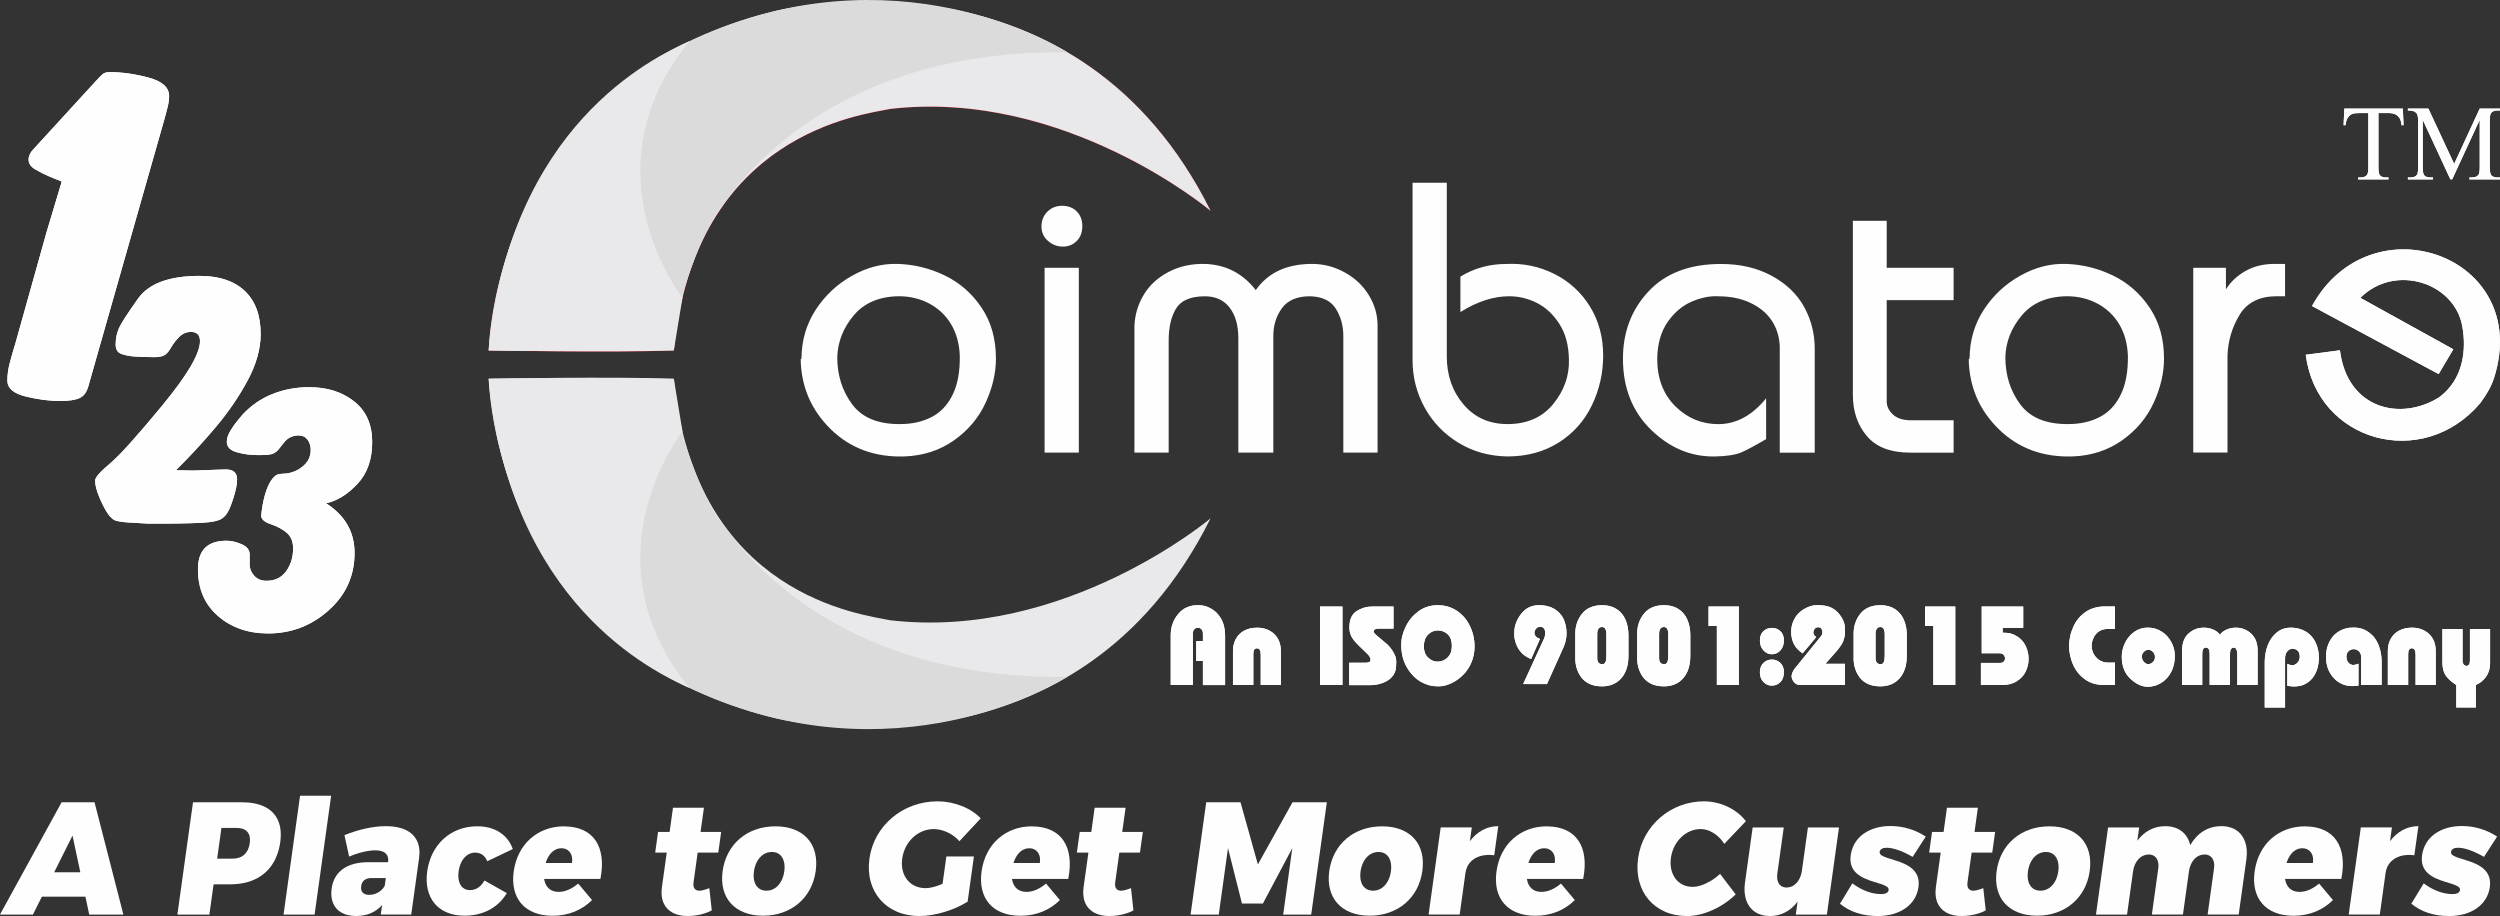 <?xml version="1.0" encoding="UTF-8"?>
<!DOCTYPE svg PUBLIC "-//W3C//DTD SVG 1.1//EN" "http://www.w3.org/Graphics/SVG/1.1/DTD/svg11.dtd">
<!-- Creator: CorelDRAW -->
<svg xmlns="http://www.w3.org/2000/svg" xml:space="preserve" width="82.51mm" height="30.233mm" style="shape-rendering:geometricPrecision; text-rendering:geometricPrecision; image-rendering:optimizeQuality; fill-rule:evenodd; clip-rule:evenodd"
viewBox="0 0 82.51 30.233"
 xmlns:xlink="http://www.w3.org/1999/xlink">
 <rect x="0" y="0" width="82.51" height="30.233" fill="#333333" stroke="none"/>
 <defs>
  <style type="text/css">
   <![CDATA[
    .fil4 {fill:#FEFEFE}
    .fil1 {fill:#E22227;fill-rule:nonzero}
    .fil2 {fill:#E9E9EC;fill-rule:nonzero}
    .fil0 {fill:#FEFEFE;fill-rule:nonzero}
    .fil3 {fill:#DBDBDB;fill-rule:nonzero}
   ]]>
  </style>
 </defs>
 <g id="Layer_x0020_1">
  <g id="_227395752">
   <path id="_200315384" class="fil0" d="M72.386 8.838l1.079 0 0 0.711c0.154,-0.246 0.368,-0.447 0.641,-0.603 0.274,-0.157 0.595,-0.236 0.963,-0.236l0.347 0 0 1.067 -0.27 0c-0.574,0 -0.984,0.205 -1.232,0.616 -0.248,0.411 -0.381,0.858 -0.398,1.34l0 3.202 -1.13 0 0 -6.099zm-6.201 2.947c0,0.601 0.164,1.122 0.494,1.563 0.329,0.44 0.858,0.656 1.586,0.648 0.385,0 0.727,-0.076 1.026,-0.228 0.3,-0.153 0.533,-0.398 0.7,-0.738 0.167,-0.339 0.246,-0.771 0.238,-1.296 -0.017,-0.398 -0.113,-0.743 -0.289,-1.036 -0.175,-0.292 -0.415,-0.518 -0.719,-0.68 -0.304,-0.161 -0.64,-0.241 -1.008,-0.241 -0.642,0.009 -1.136,0.218 -1.483,0.629 -0.347,0.411 -0.529,0.871 -0.546,1.379zm-1.181 0.026c0.008,-0.593 0.166,-1.124 0.474,-1.595 0.308,-0.47 0.708,-0.843 1.2,-1.118 0.492,-0.276 0.995,-0.405 1.508,-0.388 0.54,0.018 1.055,0.144 1.547,0.382 0.492,0.237 0.896,0.591 1.213,1.061 0.317,0.47 0.475,1.031 0.475,1.684 0,0.474 -0.113,0.96 -0.34,1.454 -0.227,0.496 -0.574,0.909 -1.04,1.239 -0.467,0.331 -1.008,0.508 -1.624,0.534 -0.984,0.034 -1.799,-0.265 -2.446,-0.896 -0.646,-0.632 -0.977,-1.4 -0.995,-2.306 0.017,-0.017 0.026,-0.03 0.026,-0.038l0 -0.013zm-3.852 1.22l0 -5.743 1.117 0 0 1.551 2.208 0 0 1.067 -2.208 0 0 3.342c0,0.161 0.068,0.305 0.205,0.432 0.137,0.127 0.338,0.191 0.604,0.191l1.399 0 0 1.068 -1.425 0c-0.65,0 -1.13,-0.182 -1.438,-0.547 -0.308,-0.364 -0.462,-0.817 -0.462,-1.359zm-2.413 1.906l0 -3.52c-0.017,-0.322 -0.107,-0.603 -0.27,-0.844 -0.162,-0.242 -0.396,-0.434 -0.7,-0.578 -0.304,-0.144 -0.657,-0.216 -1.059,-0.216 -0.265,-0.017 -0.554,0.04 -0.867,0.171 -0.311,0.132 -0.579,0.356 -0.802,0.674 -0.222,0.318 -0.338,0.722 -0.346,1.214 0,0.652 0.199,1.175 0.596,1.569 0.398,0.394 0.872,0.591 1.419,0.591 0.591,0 1.117,-0.284 1.579,-0.852l0 1.347c-0.36,0.211 -0.634,0.358 -0.822,0.439 -0.189,0.08 -0.475,0.125 -0.86,0.133 -0.787,0.017 -1.491,-0.275 -2.112,-0.877 -0.62,-0.602 -0.931,-1.385 -0.931,-2.351 0,-0.881 0.283,-1.622 0.847,-2.223 0.565,-0.602 1.361,-0.902 2.388,-0.902 0.634,0 1.19,0.129 1.669,0.388 0.479,0.258 0.836,0.599 1.072,1.023 0.235,0.424 0.353,0.885 0.353,1.385l0 3.431 -1.155 0zm-12.119 -8.907l1.13 0 0 5.73c0,0.626 0.184,1.156 0.552,1.588 0.368,0.432 0.851,0.648 1.451,0.648 0.65,0 1.155,-0.222 1.514,-0.668 0.36,-0.444 0.531,-0.934 0.514,-1.467 -0.008,-0.466 -0.113,-0.856 -0.314,-1.169 -0.201,-0.313 -0.447,-0.544 -0.739,-0.692 -0.291,-0.148 -0.599,-0.222 -0.924,-0.222 -0.513,0 -1.048,0.173 -1.605,0.521l0 -1.169c0.454,-0.28 0.963,-0.419 1.528,-0.419 0.557,-0.026 1.08,0.085 1.572,0.33 0.492,0.246 0.884,0.604 1.175,1.074 0.291,0.47 0.437,1.01 0.437,1.62 0,0.576 -0.124,1.123 -0.372,1.64 -0.248,0.516 -0.614,0.927 -1.098,1.232 -0.484,0.305 -1.047,0.457 -1.688,0.457 -0.6,-0.008 -1.138,-0.159 -1.618,-0.451 -0.479,-0.293 -0.852,-0.681 -1.117,-1.163 -0.265,-0.483 -0.398,-1.004 -0.398,-1.563l0 -5.857zm-9.179 8.907l0 -4.193c0.017,-0.364 0.12,-0.703 0.308,-1.017 0.188,-0.314 0.46,-0.563 0.815,-0.75 0.355,-0.186 0.751,-0.275 1.188,-0.267 0.693,0.018 1.258,0.305 1.694,0.864 0.403,-0.576 1.023,-0.864 1.862,-0.864 0.376,0 0.733,0.094 1.072,0.28 0.338,0.186 0.603,0.436 0.796,0.75 0.193,0.314 0.289,0.648 0.289,1.004l0 4.193 -1.13 0 0 -3.85c0,-0.339 -0.083,-0.64 -0.25,-0.902 -0.167,-0.263 -0.451,-0.398 -0.853,-0.407 -0.42,0 -0.725,0.129 -0.918,0.387 -0.192,0.259 -0.289,0.566 -0.289,0.922l0 3.85 -1.155 0 0 -3.774c0,-0.432 -0.099,-0.773 -0.296,-1.022 -0.197,-0.25 -0.479,-0.371 -0.847,-0.362 -0.454,0.009 -0.76,0.146 -0.918,0.413 -0.159,0.267 -0.238,0.616 -0.238,1.049l0 3.697 -1.13 0zm-2.965 -6.099l1.13 0 0 6.099 -1.13 0 0 -6.099zm-0.103 -1.398c0.009,-0.186 0.077,-0.341 0.205,-0.464 0.129,-0.123 0.287,-0.184 0.475,-0.184 0.197,0 0.358,0.061 0.482,0.184 0.124,0.123 0.186,0.286 0.186,0.489 0,0.204 -0.062,0.367 -0.186,0.49 -0.124,0.123 -0.276,0.184 -0.456,0.184 -0.188,0 -0.355,-0.066 -0.501,-0.197 -0.145,-0.131 -0.214,-0.299 -0.205,-0.502zm-6.74 4.345c0,0.601 0.165,1.122 0.495,1.563 0.329,0.44 0.858,0.656 1.585,0.648 0.385,0 0.728,-0.076 1.027,-0.228 0.3,-0.153 0.533,-0.398 0.7,-0.738 0.167,-0.339 0.246,-0.771 0.237,-1.296 -0.017,-0.398 -0.113,-0.743 -0.289,-1.036 -0.175,-0.292 -0.415,-0.518 -0.719,-0.68 -0.304,-0.161 -0.639,-0.241 -1.007,-0.241 -0.642,0.009 -1.136,0.218 -1.483,0.629 -0.347,0.411 -0.528,0.871 -0.546,1.379zm-1.181 0.026c0.008,-0.593 0.167,-1.124 0.475,-1.595 0.308,-0.47 0.708,-0.843 1.2,-1.118 0.492,-0.276 0.995,-0.405 1.508,-0.388 0.539,0.018 1.055,0.144 1.547,0.382 0.492,0.237 0.897,0.591 1.213,1.061 0.317,0.47 0.475,1.031 0.475,1.684 0,0.474 -0.113,0.96 -0.34,1.454 -0.227,0.496 -0.574,0.909 -1.04,1.239 -0.466,0.331 -1.008,0.508 -1.624,0.534 -0.984,0.034 -1.799,-0.265 -2.445,-0.896 -0.646,-0.632 -0.978,-1.4 -0.995,-2.306 0.017,-0.017 0.026,-0.03 0.026,-0.038l0 -0.013z"/>
   <path id="_200313680" class="fil1" d="M39.957 6.962c0,0 -4.801,-4.037 -10.582,-3.361 -0.839,0.184 -6.454,0.76 -7.135,7.968 -2,0.081 -6.11,0 -6.11,0 0,0 0.157,-8.951 9.502,-11.21 0.809,-0.184 9.982,-2.121 14.325,6.602z"/>
   <g>
    <path id="_200313944" class="fil2" d="M39.953 6.956c0,0 -4.798,-4.038 -10.578,-3.362 -0.838,0.184 -6.454,0.761 -7.136,7.969 -1.999,0.081 -6.11,0 -6.11,0 0,0 0.158,-8.952 9.502,-11.21 0.809,-0.184 9.978,-2.121 14.322,6.603z"/>
    <path id="_200314208" class="fil3" d="M35.226 1.727c-0.741,-0.461 -6.27,-3.561 -12.949,-0.135 -0.719,0.399 -5.608,3.01 -6.147,9.971 2.404,-0.002 5.93,-0.08 5.93,-0.08 0,0 0.696,-3.306 1.775,-4.7 0.427,-0.541 3.44,-5.163 11.392,-5.056z"/>
    <path id="_200314256" class="fil2" d="M22.526 9.822c0,0 -3.279,-4.132 0.225,-8.463 -1.228,0.553 -5.925,2.798 -6.622,10.204 1.846,0.048 6.11,0 6.11,0l0.286 -1.741z"/>
   </g>
   <g>
    <path id="_200315144" class="fil2" d="M39.953 17.108c0,0 -4.798,4.038 -10.578,3.362 -0.838,-0.184 -6.454,-0.761 -7.136,-7.969 -1.999,-0.081 -6.11,0 -6.11,0 0,0 0.158,8.952 9.502,11.21 0.809,0.184 9.978,2.121 14.322,-6.603z"/>
    <path id="_200313584" class="fil3" d="M35.226 22.337c-0.741,0.461 -6.27,3.561 -12.949,0.135 -0.719,-0.399 -5.608,-3.01 -6.147,-9.971 2.404,0.002 5.93,0.08 5.93,0.08 0,0 0.696,3.306 1.775,4.701 0.427,0.541 3.44,5.163 11.392,5.056z"/>
    <path id="_200313488" class="fil2" d="M22.526 14.243c0,0 -3.279,4.132 0.225,8.463 -1.228,-0.553 -5.925,-2.798 -6.622,-10.204 1.846,-0.048 6.11,0 6.11,0l0.286 1.741z"/>
   </g>
   <path id="_394094384" class="fil0" d="M2.037 5.992l-0.405 -0.165c-0.156,-0.066 -0.308,-0.143 -0.461,-0.231 -0.15,-0.088 -0.228,-0.198 -0.228,-0.329 0,-0.099 0.042,-0.199 0.119,-0.297l2.07 -2.26c0.111,-0.121 0.194,-0.206 0.25,-0.256 0.055,-0.05 0.133,-0.074 0.233,-0.074 0.411,0 0.842,0.061 1.292,0.182 0.45,0.121 0.675,0.324 0.675,0.61 0,0.11 -0.017,0.231 -0.05,0.363 -0.033,0.132 -0.067,0.259 -0.1,0.379l-2.5 8.776c-0.056,0.231 -0.156,0.379 -0.3,0.445 -0.142,0.066 -0.358,0.099 -0.647,0.099 -0.353,0 -0.734,-0.049 -1.136,-0.148 -0.406,-0.099 -0.606,-0.275 -0.606,-0.528 0,-0.187 0.028,-0.385 0.083,-0.594 0.056,-0.209 0.117,-0.418 0.181,-0.627l1.031 -3.678 0.5 -1.666z"/>
   <path id="_394094216" class="fil0" d="M5.81 15.519l0.569 0.012 0.692 -0.025 0.383 -0.012c0.247,0 0.371,0.11 0.371,0.33 0,0.156 -0.043,0.367 -0.129,0.637 -0.087,0.269 -0.167,0.447 -0.241,0.532 -0.074,0.086 -0.15,0.143 -0.229,0.171 -0.079,0.029 -0.179,0.052 -0.303,0.068 -0.124,0.016 -0.336,0.029 -0.637,0.036 -0.301,0.009 -0.525,0.012 -0.674,0.012l-0.742 0 -0.655 -0.037c-0.132,-0.008 -0.251,-0.024 -0.359,-0.049 -0.107,-0.024 -0.208,-0.108 -0.303,-0.251 -0.095,-0.142 -0.188,-0.324 -0.278,-0.54 -0.091,-0.217 -0.136,-0.398 -0.136,-0.544 0,-0.099 0.161,-0.284 0.482,-0.553 0.321,-0.268 0.898,-0.909 1.731,-1.919 0.832,-1.009 1.248,-1.716 1.248,-2.126 0,-0.204 -0.099,-0.306 -0.297,-0.306 -0.148,0 -0.276,0.053 -0.383,0.159 -0.107,0.106 -0.2,0.226 -0.279,0.363 -0.078,0.136 -0.156,0.222 -0.235,0.257 -0.078,0.034 -0.179,0.053 -0.303,0.053 -0.247,0 -0.462,-0.006 -0.643,-0.019 -0.181,-0.012 -0.334,-0.042 -0.457,-0.087 -0.123,-0.047 -0.186,-0.15 -0.186,-0.308 0,-0.192 0.035,-0.369 0.105,-0.533 0.07,-0.161 0.283,-0.491 0.637,-0.989 0.355,-0.496 1.031,-0.745 2.028,-0.745 0.643,0 1.14,0.165 1.49,0.496 0.35,0.33 0.526,0.805 0.526,1.425 0,0.49 -0.145,1.001 -0.433,1.536 -0.288,0.534 -0.637,1.044 -1.045,1.529 -0.408,0.485 -0.847,0.961 -1.317,1.425z"/>
   <path id="_394093808" class="fil0" d="M10.762 16.611c0.626,0.4 0.94,0.947 0.94,1.64 0,0.751 -0.284,1.381 -0.853,1.89 -0.569,0.51 -1.237,0.765 -2.003,0.765 -0.659,0 -1.209,-0.192 -1.651,-0.575 -0.441,-0.383 -0.662,-0.897 -0.662,-1.542 0,-0.628 0.313,-0.942 0.938,-0.942 0.163,0 0.332,0.039 0.507,0.116 0.175,0.077 0.262,0.19 0.262,0.336l0 0.233c-0.017,0.171 0.027,0.32 0.13,0.447 0.103,0.127 0.245,0.19 0.426,0.19 0.281,0 0.497,-0.106 0.649,-0.318 0.153,-0.212 0.229,-0.461 0.229,-0.747 0,-0.228 -0.07,-0.401 -0.21,-0.52 -0.14,-0.118 -0.319,-0.214 -0.538,-0.288 -0.218,-0.073 -0.319,-0.175 -0.303,-0.306 0.025,-0.245 0.066,-0.467 0.124,-0.667 0.058,-0.2 0.128,-0.359 0.21,-0.477 0.083,-0.118 0.163,-0.184 0.241,-0.196 0.079,-0.012 0.154,-0.019 0.229,-0.019 0.222,-0.025 0.416,-0.108 0.581,-0.251 0.165,-0.143 0.247,-0.32 0.247,-0.532 0,-0.131 -0.035,-0.243 -0.105,-0.336 -0.07,-0.094 -0.167,-0.141 -0.29,-0.141 -0.207,0 -0.372,0.082 -0.495,0.245l-0.185 0.232c-0.066,0.074 -0.14,0.12 -0.223,0.141 -0.082,0.02 -0.189,0.03 -0.321,0.03l-0.149 0c-0.223,0 -0.445,-0.03 -0.667,-0.092 -0.223,-0.061 -0.334,-0.177 -0.334,-0.349 0,-0.106 0.039,-0.227 0.118,-0.361 0.078,-0.135 0.212,-0.312 0.402,-0.533 0.28,-0.301 0.608,-0.528 0.983,-0.678 0.375,-0.151 0.781,-0.227 1.218,-0.227 0.593,0 1.088,0.157 1.483,0.471 0.396,0.314 0.594,0.761 0.594,1.34 0,0.579 -0.165,1.042 -0.494,1.389 -0.33,0.347 -0.672,0.557 -1.026,0.63z"/>
   <path id="_394093712" class="fil4" d="M80.485 12.346l-4.18 -2.246c1.956,-3.546 7.27,-1.649 6.014,2.356 -0.094,0.298 -0.247,0.56 -0.465,0.853 -1.9,2.238 -5.385,1.278 -5.755,-1.6l1.128 -0.148c0.242,1.935 1.998,2.357 3.28,1.548 0.817,-0.608 0.893,-1.607 0.759,-2.336 -0.249,-1.438 -2.213,-2.092 -3.366,-0.943l3.069 1.698 -0.483 0.817z"/>
   <path id="_394092152" class="fil0" d="M80.873 5.921l-0.912 -1.966 0 1.561c0,0.144 0.016,0.234 0.047,0.27 0.043,0.048 0.112,0.072 0.207,0.072l0.085 0 0 0.064 -0.83 0 0 -0.064 0.085 0c0.101,0 0.172,-0.03 0.215,-0.09 0.025,-0.037 0.038,-0.121 0.038,-0.252l0 -1.526c0,-0.103 -0.012,-0.179 -0.035,-0.225 -0.017,-0.033 -0.047,-0.061 -0.091,-0.084 -0.045,-0.022 -0.115,-0.034 -0.213,-0.034l0 -0.063 0.677 0 0.851 1.826 0.844 -1.826 0.67 0 0 0.063 -0.083 0c-0.102,0 -0.174,0.03 -0.217,0.09 -0.025,0.037 -0.038,0.121 -0.038,0.252l0 1.526c0,0.144 0.017,0.234 0.05,0.27 0.043,0.048 0.112,0.072 0.206,0.072l0.083 0 0 0.064 -1.011 0 0 -0.064 0.085 0c0.102,0 0.174,-0.03 0.215,-0.09 0.026,-0.037 0.039,-0.121 0.039,-0.252l0 -1.561 -0.908 1.966 -0.057 0zm-1.57 -2.337l0.025 0.549 -0.066 0c-0.013,-0.097 -0.03,-0.166 -0.052,-0.207 -0.036,-0.067 -0.084,-0.116 -0.144,-0.147 -0.06,-0.032 -0.138,-0.047 -0.236,-0.047l-0.332 0 0 1.783c0,0.144 0.015,0.234 0.047,0.27 0.044,0.048 0.112,0.072 0.203,0.072l0.081 0 0 0.064 -1.004 0 0 -0.064 0.085 0c0.101,0 0.172,-0.03 0.215,-0.09 0.025,-0.037 0.039,-0.121 0.039,-0.252l0 -1.783 -0.284 0c-0.11,0 -0.189,0.008 -0.235,0.024 -0.061,0.022 -0.112,0.063 -0.155,0.125 -0.043,0.062 -0.068,0.146 -0.077,0.252l-0.066 0 0.025 -0.549 1.93 0z"/>
   <path id="_394091600" class="fil0" d="M38.638 22.608l0 -1.644c0,-0.131 0.02,-0.255 0.061,-0.371 0.04,-0.116 0.101,-0.224 0.183,-0.324 0.08,-0.098 0.174,-0.172 0.283,-0.221 0.108,-0.05 0.23,-0.075 0.365,-0.075 0.04,0 0.079,0.002 0.115,0.006 0.037,0.004 0.071,0.009 0.102,0.017 0.032,0.007 0.065,0.018 0.1,0.031 0.035,0.014 0.071,0.03 0.108,0.051 0.069,0.035 0.132,0.081 0.19,0.138 0.057,0.057 0.109,0.124 0.154,0.202 0.045,0.079 0.079,0.166 0.101,0.261 0.022,0.094 0.033,0.197 0.033,0.308l0 1.622 -0.732 0 0 -0.794 -0.221 0 0 -0.658 0.221 0 0 -0.244c0,-0.032 -0.004,-0.059 -0.012,-0.083 -0.008,-0.024 -0.02,-0.044 -0.035,-0.061 -0.015,-0.017 -0.033,-0.03 -0.054,-0.038 -0.021,-0.009 -0.045,-0.014 -0.07,-0.014 -0.022,0 -0.042,0.004 -0.062,0.014 -0.02,0.009 -0.037,0.022 -0.052,0.038 -0.015,0.017 -0.027,0.037 -0.035,0.061 -0.008,0.024 -0.012,0.052 -0.012,0.083l0 1.695 -0.732 0zm2.055 0l0 -1.119c0,-0.159 0.034,-0.295 0.1,-0.41 0.032,-0.057 0.071,-0.109 0.118,-0.154 0.046,-0.045 0.1,-0.084 0.16,-0.115 0.06,-0.031 0.125,-0.055 0.193,-0.07 0.069,-0.015 0.143,-0.023 0.221,-0.023 0.115,0 0.221,0.017 0.315,0.052 0.095,0.035 0.179,0.086 0.253,0.155 0.147,0.14 0.221,0.329 0.221,0.565l0 1.119 -0.665 0 0 -0.997c0,-0.072 -0.01,-0.126 -0.031,-0.161 -0.02,-0.035 -0.051,-0.053 -0.093,-0.053 -0.08,0 -0.12,0.063 -0.12,0.188l0 1.023 -0.672 0zm2.874 0l0 -2.589 0.739 0 0 2.589 -0.739 0zm0.962 0l0 -0.735 0.545 0c0.054,0 0.094,-0.009 0.12,-0.025 0.027,-0.017 0.04,-0.043 0.04,-0.078 0,-0.028 -0.009,-0.058 -0.027,-0.091 -0.018,-0.033 -0.046,-0.066 -0.083,-0.102l-0.241 -0.233c-0.018,-0.017 -0.035,-0.033 -0.051,-0.05 -0.016,-0.017 -0.031,-0.033 -0.046,-0.05 -0.015,-0.015 -0.031,-0.031 -0.047,-0.047 -0.016,-0.017 -0.032,-0.036 -0.047,-0.056 -0.027,-0.033 -0.05,-0.066 -0.07,-0.1 -0.02,-0.033 -0.036,-0.068 -0.047,-0.103 -0.013,-0.033 -0.023,-0.069 -0.03,-0.108 -0.007,-0.038 -0.01,-0.079 -0.01,-0.121 0,-0.129 0.02,-0.239 0.06,-0.329 0.04,-0.09 0.099,-0.16 0.178,-0.21 0.079,-0.05 0.159,-0.087 0.242,-0.113 0.083,-0.025 0.167,-0.038 0.252,-0.038l0.725 0 0 0.728 -0.485 0c-0.052,0 -0.092,0.007 -0.122,0.022 -0.03,0.015 -0.047,0.037 -0.052,0.067 0.003,0.018 0.012,0.037 0.025,0.056 0.013,0.019 0.031,0.038 0.052,0.059l0.251 0.211c0.044,0.035 0.083,0.068 0.118,0.1 0.035,0.033 0.066,0.064 0.092,0.096 0.027,0.031 0.052,0.065 0.075,0.1 0.023,0.035 0.045,0.073 0.065,0.114 0.012,0.022 0.022,0.044 0.031,0.066 0.008,0.022 0.016,0.043 0.023,0.063 0.005,0.022 0.009,0.044 0.012,0.067 0.003,0.022 0.005,0.046 0.005,0.07 0,0.05 -0.002,0.096 -0.005,0.137 -0.003,0.041 -0.007,0.079 -0.012,0.115 -0.007,0.035 -0.017,0.068 -0.03,0.1 -0.013,0.031 -0.029,0.061 -0.047,0.089 -0.037,0.054 -0.082,0.102 -0.135,0.143 -0.054,0.042 -0.115,0.077 -0.186,0.105 -0.07,0.028 -0.14,0.049 -0.211,0.063 -0.07,0.014 -0.14,0.022 -0.211,0.022l-0.718 0zm1.718 -1.311c0,-0.054 0.003,-0.106 0.008,-0.158 0.006,-0.051 0.014,-0.101 0.026,-0.149 0.012,-0.048 0.027,-0.098 0.046,-0.149 0.018,-0.052 0.041,-0.104 0.068,-0.158 0.049,-0.102 0.107,-0.194 0.177,-0.278 0.069,-0.084 0.149,-0.159 0.241,-0.228 0.045,-0.033 0.093,-0.063 0.142,-0.088 0.05,-0.026 0.1,-0.047 0.152,-0.063 0.052,-0.017 0.106,-0.03 0.163,-0.038 0.057,-0.009 0.116,-0.014 0.178,-0.014 0.117,0 0.228,0.015 0.333,0.045 0.105,0.03 0.203,0.075 0.295,0.136 0.092,0.061 0.174,0.132 0.246,0.214 0.072,0.082 0.134,0.176 0.186,0.281 0.052,0.105 0.091,0.215 0.118,0.329 0.026,0.114 0.04,0.231 0.04,0.351 0,0.094 -0.008,0.185 -0.025,0.273 -0.017,0.088 -0.042,0.172 -0.075,0.251 -0.033,0.079 -0.073,0.154 -0.118,0.224 -0.045,0.07 -0.096,0.133 -0.153,0.19 -0.057,0.057 -0.118,0.11 -0.183,0.157 -0.065,0.047 -0.135,0.089 -0.208,0.124 -0.038,0.017 -0.075,0.031 -0.111,0.044 -0.035,0.013 -0.07,0.024 -0.103,0.033 -0.035,0.009 -0.071,0.016 -0.108,0.02 -0.037,0.004 -0.075,0.006 -0.113,0.006 -0.054,0 -0.106,-0.003 -0.158,-0.009 -0.051,-0.006 -0.101,-0.015 -0.15,-0.028 -0.048,-0.015 -0.097,-0.033 -0.145,-0.053 -0.048,-0.021 -0.096,-0.045 -0.143,-0.073 -0.094,-0.057 -0.178,-0.126 -0.253,-0.208 -0.075,-0.081 -0.141,-0.173 -0.198,-0.276 -0.059,-0.103 -0.102,-0.214 -0.131,-0.332 -0.028,-0.118 -0.043,-0.244 -0.043,-0.377zm0.745 0.033c0,0.078 0.011,0.147 0.033,0.208 0.022,0.061 0.056,0.114 0.101,0.158 0.023,0.024 0.047,0.044 0.072,0.062 0.025,0.017 0.05,0.031 0.075,0.042 0.025,0.013 0.052,0.022 0.08,0.028 0.028,0.006 0.059,0.009 0.09,0.009 0.065,0 0.125,-0.011 0.181,-0.034 0.055,-0.022 0.106,-0.057 0.153,-0.103 0.047,-0.046 0.082,-0.101 0.105,-0.164 0.023,-0.063 0.035,-0.137 0.035,-0.22 0,-0.083 -0.011,-0.156 -0.033,-0.219 -0.022,-0.063 -0.056,-0.117 -0.101,-0.161 -0.045,-0.042 -0.095,-0.075 -0.15,-0.097 -0.055,-0.022 -0.115,-0.033 -0.18,-0.033 -0.062,0 -0.12,0.012 -0.174,0.036 -0.055,0.023 -0.105,0.058 -0.15,0.105 -0.045,0.046 -0.079,0.102 -0.102,0.166 -0.023,0.065 -0.035,0.137 -0.035,0.219zm3.278 1.248l0.692 -1.507c0.012,-0.028 0.021,-0.055 0.027,-0.084 0.006,-0.028 0.009,-0.058 0.009,-0.089 0,-0.07 -0.014,-0.123 -0.042,-0.158 -0.028,-0.035 -0.07,-0.052 -0.125,-0.052 -0.053,0 -0.097,0.018 -0.13,0.055 -0.033,0.037 -0.053,0.081 -0.06,0.133 0,0.05 0.015,0.092 0.046,0.127 0.03,0.035 0.076,0.063 0.138,0.083l-0.291 0.665c-0.062,-0.024 -0.119,-0.052 -0.17,-0.086 -0.052,-0.033 -0.098,-0.07 -0.138,-0.11 -0.04,-0.042 -0.076,-0.089 -0.108,-0.139 -0.031,-0.05 -0.058,-0.103 -0.08,-0.161 -0.02,-0.057 -0.036,-0.114 -0.047,-0.169 -0.011,-0.056 -0.017,-0.112 -0.017,-0.167 0,-0.122 0.019,-0.238 0.057,-0.347 0.038,-0.109 0.095,-0.211 0.17,-0.307 0.075,-0.098 0.163,-0.171 0.262,-0.219 0.1,-0.049 0.211,-0.073 0.333,-0.073 0.197,0 0.364,0.041 0.501,0.122 0.069,0.041 0.129,0.089 0.18,0.145 0.052,0.055 0.094,0.119 0.128,0.191 0.032,0.072 0.056,0.147 0.072,0.224 0.016,0.078 0.025,0.158 0.025,0.241 0,0.039 -0.002,0.078 -0.006,0.116 -0.003,0.039 -0.01,0.078 -0.018,0.116 -0.008,0.039 -0.018,0.077 -0.031,0.115 -0.012,0.038 -0.026,0.076 -0.043,0.115l-0.548 1.219 -0.789 0zm1.721 -0.872l0 -0.794c0,-0.128 0.019,-0.246 0.057,-0.357 0.038,-0.11 0.095,-0.212 0.17,-0.304 0.15,-0.185 0.371,-0.277 0.662,-0.277 0.095,0 0.182,0.011 0.262,0.033 0.079,0.022 0.151,0.054 0.216,0.097 0.065,0.042 0.122,0.093 0.17,0.152 0.049,0.059 0.089,0.125 0.12,0.199 0.032,0.074 0.056,0.152 0.072,0.235 0.016,0.083 0.025,0.169 0.025,0.26l0 0.698c0,0.307 -0.077,0.55 -0.231,0.731 -0.079,0.091 -0.171,0.159 -0.278,0.204 -0.107,0.046 -0.228,0.069 -0.364,0.069 -0.149,0 -0.279,-0.024 -0.392,-0.072 -0.112,-0.048 -0.207,-0.12 -0.284,-0.216 -0.069,-0.091 -0.12,-0.19 -0.155,-0.3 -0.035,-0.109 -0.052,-0.228 -0.052,-0.358zm1.026 -0.037l0 -0.735c0,-0.079 -0.012,-0.139 -0.036,-0.18 -0.023,-0.04 -0.06,-0.06 -0.108,-0.06 -0.052,0 -0.091,0.019 -0.118,0.058 -0.026,0.039 -0.04,0.097 -0.04,0.175l0 0.794c0,0.133 0.057,0.2 0.171,0.2 0.043,0 0.076,-0.021 0.098,-0.063 0.022,-0.042 0.032,-0.105 0.032,-0.188zm1.016 0.037l0 -0.794c0,-0.128 0.019,-0.246 0.057,-0.357 0.038,-0.11 0.095,-0.212 0.17,-0.304 0.15,-0.185 0.371,-0.277 0.662,-0.277 0.095,0 0.182,0.011 0.262,0.033 0.079,0.022 0.151,0.054 0.216,0.097 0.065,0.042 0.122,0.093 0.17,0.152 0.048,0.059 0.089,0.125 0.12,0.199 0.032,0.074 0.056,0.152 0.072,0.235 0.016,0.083 0.025,0.169 0.025,0.26l0 0.698c0,0.307 -0.077,0.55 -0.231,0.731 -0.079,0.091 -0.171,0.159 -0.278,0.204 -0.107,0.046 -0.228,0.069 -0.364,0.069 -0.149,0 -0.279,-0.024 -0.391,-0.072 -0.112,-0.048 -0.207,-0.12 -0.284,-0.216 -0.069,-0.091 -0.12,-0.19 -0.155,-0.3 -0.035,-0.109 -0.052,-0.228 -0.052,-0.358zm1.026 -0.037l0 -0.735c0,-0.079 -0.012,-0.139 -0.036,-0.18 -0.023,-0.04 -0.06,-0.06 -0.108,-0.06 -0.052,0 -0.091,0.019 -0.118,0.058 -0.026,0.039 -0.04,0.097 -0.04,0.175l0 0.794c0,0.133 0.057,0.2 0.17,0.2 0.043,0 0.076,-0.021 0.098,-0.063 0.022,-0.042 0.032,-0.105 0.032,-0.188zm1.604 0.938l0 -1.947 -0.274 0 0 -0.643 0.999 0 0 2.589 -0.725 0zm1.42 -1.47c0,-0.065 0.01,-0.123 0.03,-0.174 0.02,-0.051 0.049,-0.096 0.088,-0.132 0.038,-0.035 0.08,-0.062 0.126,-0.08 0.045,-0.018 0.095,-0.027 0.148,-0.027 0.028,0 0.055,0.002 0.081,0.006 0.026,0.004 0.051,0.011 0.076,0.02 0.023,0.009 0.046,0.02 0.067,0.034 0.021,0.013 0.041,0.029 0.06,0.047 0.038,0.035 0.067,0.078 0.087,0.13 0.02,0.051 0.03,0.11 0.03,0.177 0,0.068 -0.01,0.13 -0.03,0.185 -0.02,0.055 -0.049,0.103 -0.087,0.144 -0.038,0.042 -0.082,0.074 -0.129,0.095 -0.048,0.02 -0.1,0.031 -0.155,0.031 -0.05,0 -0.098,-0.011 -0.143,-0.031 -0.045,-0.021 -0.088,-0.052 -0.128,-0.095 -0.04,-0.041 -0.07,-0.089 -0.09,-0.144 -0.02,-0.055 -0.03,-0.117 -0.03,-0.185zm0 1.045c0,-0.063 0.01,-0.119 0.03,-0.169 0.02,-0.05 0.049,-0.095 0.088,-0.134 0.038,-0.037 0.08,-0.065 0.126,-0.083 0.045,-0.019 0.095,-0.028 0.148,-0.028 0.055,0 0.107,0.009 0.155,0.028 0.047,0.018 0.091,0.046 0.129,0.083 0.038,0.037 0.067,0.081 0.087,0.131 0.02,0.05 0.03,0.108 0.03,0.172 0,0.068 -0.009,0.13 -0.028,0.185 -0.019,0.055 -0.047,0.102 -0.086,0.14 -0.038,0.041 -0.082,0.071 -0.13,0.091 -0.049,0.02 -0.101,0.031 -0.158,0.031 -0.052,0 -0.101,-0.01 -0.147,-0.031 -0.046,-0.02 -0.089,-0.051 -0.127,-0.091 -0.039,-0.039 -0.067,-0.086 -0.088,-0.14 -0.02,-0.055 -0.03,-0.116 -0.03,-0.185zm2.162 -0.273l0.645 0 0 0.698 -1.494 0c-0.033,0 -0.065,-0.007 -0.095,-0.022 -0.03,-0.015 -0.057,-0.036 -0.083,-0.063 -0.027,-0.028 -0.047,-0.058 -0.062,-0.092 -0.015,-0.034 -0.025,-0.071 -0.028,-0.111 0.003,-0.041 0.013,-0.082 0.031,-0.124 0.017,-0.042 0.041,-0.084 0.073,-0.127l0.869 -1.071c0.015,-0.02 0.027,-0.042 0.035,-0.064 0.008,-0.023 0.012,-0.047 0.012,-0.073 0,-0.024 -0.003,-0.046 -0.01,-0.064 -0.007,-0.019 -0.016,-0.036 -0.027,-0.051 -0.02,-0.03 -0.054,-0.044 -0.1,-0.044 -0.047,0 -0.084,0.015 -0.11,0.044 -0.015,0.017 -0.027,0.035 -0.036,0.056 -0.008,0.022 -0.015,0.046 -0.018,0.073 0.003,0.033 0.013,0.063 0.03,0.088 0.017,0.026 0.039,0.047 0.067,0.063l-0.451 0.539c-0.063,-0.043 -0.119,-0.089 -0.166,-0.139 -0.047,-0.05 -0.086,-0.105 -0.118,-0.164 -0.03,-0.059 -0.054,-0.123 -0.069,-0.191 -0.016,-0.068 -0.025,-0.141 -0.025,-0.219 0,-0.074 0.008,-0.145 0.026,-0.214 0.017,-0.069 0.043,-0.137 0.078,-0.203 0.035,-0.067 0.078,-0.127 0.129,-0.18 0.051,-0.054 0.11,-0.102 0.179,-0.145 0.037,-0.022 0.074,-0.042 0.111,-0.058 0.037,-0.017 0.075,-0.032 0.113,-0.045 0.039,-0.011 0.078,-0.02 0.119,-0.025 0.041,-0.006 0.084,-0.008 0.129,-0.008 0.072,0 0.139,0.004 0.203,0.014 0.063,0.009 0.121,0.023 0.175,0.042 0.107,0.041 0.201,0.103 0.281,0.188 0.079,0.087 0.137,0.175 0.176,0.263 0.038,0.089 0.058,0.18 0.058,0.272l0 0.044c0,0.031 0,0.06 -0.001,0.085 0,0.025 -0.001,0.046 -0.003,0.063 -0.002,0.019 -0.005,0.038 -0.008,0.058 -0.004,0.02 -0.009,0.04 -0.016,0.06 -0.01,0.046 -0.025,0.091 -0.045,0.133 -0.02,0.042 -0.044,0.083 -0.072,0.122 -0.028,0.043 -0.06,0.085 -0.094,0.128 -0.035,0.042 -0.071,0.085 -0.11,0.127l-0.297 0.336zm0.932 -0.203l0 -0.794c0,-0.128 0.019,-0.246 0.057,-0.357 0.038,-0.11 0.095,-0.212 0.17,-0.304 0.15,-0.185 0.371,-0.277 0.662,-0.277 0.095,0 0.182,0.011 0.262,0.033 0.079,0.022 0.151,0.054 0.216,0.097 0.065,0.042 0.122,0.093 0.17,0.152 0.049,0.059 0.089,0.125 0.12,0.199 0.032,0.074 0.056,0.152 0.073,0.235 0.016,0.083 0.024,0.169 0.024,0.26l0 0.698c0,0.307 -0.077,0.55 -0.231,0.731 -0.079,0.091 -0.171,0.159 -0.278,0.204 -0.107,0.046 -0.228,0.069 -0.364,0.069 -0.149,0 -0.279,-0.024 -0.392,-0.072 -0.112,-0.048 -0.207,-0.12 -0.284,-0.216 -0.069,-0.091 -0.12,-0.19 -0.155,-0.3 -0.035,-0.109 -0.052,-0.228 -0.052,-0.358zm1.026 -0.037l0 -0.735c0,-0.079 -0.012,-0.139 -0.036,-0.18 -0.023,-0.04 -0.06,-0.06 -0.108,-0.06 -0.052,0 -0.091,0.019 -0.118,0.058 -0.026,0.039 -0.04,0.097 -0.04,0.175l0 0.794c0,0.133 0.057,0.2 0.17,0.2 0.043,0 0.076,-0.021 0.098,-0.063 0.022,-0.042 0.032,-0.105 0.032,-0.188zm1.604 0.938l0 -1.947 -0.274 0 0 -0.643 0.999 0 0 2.589 -0.725 0zm1.571 0l0 -0.728 0.628 0c0.028,0 0.053,-0.004 0.074,-0.011 0.021,-0.007 0.038,-0.019 0.053,-0.033 0.013,-0.015 0.023,-0.031 0.03,-0.049 0.007,-0.019 0.01,-0.038 0.01,-0.058 0,-0.022 -0.004,-0.043 -0.012,-0.062 -0.008,-0.019 -0.02,-0.036 -0.035,-0.053 -0.013,-0.017 -0.03,-0.03 -0.05,-0.038 -0.02,-0.009 -0.043,-0.014 -0.07,-0.014l-0.602 0 0 -1.544 1.37 0 0 0.706 -0.678 0 0 0.159c0.048,0 0.094,0.002 0.137,0.006 0.043,0.004 0.082,0.009 0.117,0.017 0.035,0.009 0.07,0.021 0.105,0.036 0.035,0.015 0.069,0.033 0.102,0.053 0.065,0.039 0.122,0.084 0.171,0.137 0.048,0.052 0.09,0.113 0.123,0.181 0.067,0.137 0.1,0.281 0.1,0.432 0,0.037 -0.002,0.074 -0.006,0.11 -0.003,0.037 -0.01,0.073 -0.018,0.108 -0.008,0.035 -0.018,0.07 -0.031,0.105 -0.012,0.035 -0.026,0.069 -0.043,0.102 -0.032,0.065 -0.072,0.123 -0.121,0.175 -0.048,0.052 -0.106,0.099 -0.173,0.139 -0.067,0.043 -0.14,0.074 -0.22,0.095 -0.08,0.02 -0.166,0.031 -0.258,0.031l-0.705 0zm4.424 0l-0.351 0c-0.125,0 -0.241,-0.015 -0.346,-0.045 -0.105,-0.03 -0.201,-0.075 -0.286,-0.136 -0.085,-0.061 -0.161,-0.131 -0.227,-0.211 -0.066,-0.08 -0.122,-0.168 -0.167,-0.266 -0.022,-0.048 -0.041,-0.097 -0.057,-0.147 -0.017,-0.051 -0.031,-0.102 -0.043,-0.156 -0.012,-0.054 -0.021,-0.107 -0.027,-0.161 -0.006,-0.054 -0.01,-0.108 -0.01,-0.164 0,-0.054 0.003,-0.108 0.01,-0.163 0.007,-0.055 0.016,-0.109 0.027,-0.163 0.012,-0.054 0.027,-0.107 0.045,-0.158 0.017,-0.052 0.037,-0.102 0.059,-0.152 0.043,-0.098 0.099,-0.187 0.165,-0.269 0.067,-0.081 0.144,-0.153 0.233,-0.215 0.089,-0.061 0.185,-0.107 0.292,-0.138 0.106,-0.031 0.221,-0.047 0.346,-0.047l0.338 0 0 0.742 -0.234 0c-0.082,0 -0.155,0.014 -0.219,0.041 -0.064,0.027 -0.12,0.068 -0.169,0.121 -0.023,0.026 -0.044,0.054 -0.062,0.085 -0.018,0.031 -0.033,0.063 -0.045,0.096 -0.013,0.033 -0.023,0.068 -0.03,0.104 -0.007,0.036 -0.01,0.073 -0.01,0.11 0,0.074 0.013,0.143 0.038,0.208 0.026,0.065 0.064,0.125 0.116,0.18 0.104,0.111 0.237,0.166 0.401,0.166l0.214 0 0 0.735zm0.224 -0.931c0,-0.083 0.01,-0.164 0.03,-0.244 0.02,-0.079 0.049,-0.157 0.087,-0.233 0.077,-0.148 0.181,-0.266 0.311,-0.355 0.065,-0.043 0.133,-0.075 0.204,-0.097 0.071,-0.022 0.145,-0.033 0.224,-0.033 0.085,0 0.167,0.011 0.245,0.033 0.077,0.022 0.151,0.055 0.219,0.1 0.069,0.044 0.129,0.095 0.182,0.153 0.052,0.058 0.098,0.123 0.136,0.195 0.038,0.072 0.067,0.146 0.086,0.221 0.018,0.076 0.028,0.152 0.028,0.23 0,0.102 -0.01,0.198 -0.031,0.287 -0.02,0.091 -0.051,0.174 -0.093,0.252 -0.084,0.155 -0.194,0.273 -0.331,0.355 -0.069,0.043 -0.139,0.074 -0.213,0.095 -0.074,0.02 -0.15,0.031 -0.228,0.031 -0.191,0 -0.381,-0.089 -0.571,-0.266 -0.095,-0.089 -0.167,-0.193 -0.213,-0.313 -0.047,-0.121 -0.071,-0.257 -0.071,-0.411zm0.665 0c0,0.031 0.005,0.06 0.015,0.087 0.01,0.027 0.025,0.052 0.045,0.076 0.02,0.024 0.042,0.043 0.066,0.056 0.023,0.013 0.05,0.022 0.078,0.025 0.028,0 0.056,-0.006 0.082,-0.017 0.026,-0.011 0.051,-0.028 0.075,-0.05 0.023,-0.022 0.041,-0.047 0.053,-0.075 0.012,-0.028 0.017,-0.06 0.017,-0.095 0,-0.033 -0.006,-0.064 -0.017,-0.092 -0.011,-0.028 -0.028,-0.054 -0.05,-0.078 -0.022,-0.022 -0.045,-0.039 -0.07,-0.05 -0.025,-0.011 -0.051,-0.017 -0.078,-0.017 -0.027,0 -0.052,0.006 -0.077,0.016 -0.025,0.011 -0.048,0.027 -0.07,0.047 -0.047,0.044 -0.07,0.1 -0.07,0.166zm2.236 0.931l0 -1.03c0,-0.068 -0.01,-0.119 -0.031,-0.153 -0.02,-0.034 -0.051,-0.051 -0.093,-0.051 -0.08,0 -0.12,0.07 -0.12,0.211l0 1.023 -0.665 0 0 -1.134c0,-0.124 0.018,-0.233 0.053,-0.327 0.036,-0.094 0.089,-0.174 0.161,-0.238 0.072,-0.065 0.15,-0.113 0.233,-0.145 0.084,-0.031 0.174,-0.047 0.271,-0.047 0.055,0 0.109,0.006 0.16,0.016 0.052,0.011 0.102,0.027 0.15,0.047 0.048,0.02 0.091,0.045 0.128,0.074 0.036,0.029 0.066,0.061 0.09,0.096 0.025,-0.035 0.056,-0.067 0.093,-0.095 0.037,-0.028 0.079,-0.053 0.128,-0.075 0.049,-0.02 0.098,-0.036 0.149,-0.047 0.051,-0.011 0.104,-0.016 0.159,-0.016 0.097,0 0.187,0.017 0.271,0.049 0.084,0.033 0.162,0.082 0.233,0.147 0.072,0.066 0.125,0.147 0.161,0.241 0.035,0.095 0.053,0.204 0.053,0.327l0 1.127 -0.672 0 0 -0.99c0,-0.081 -0.01,-0.142 -0.03,-0.183 -0.02,-0.041 -0.049,-0.061 -0.087,-0.061 -0.042,0 -0.073,0.019 -0.093,0.056 -0.021,0.037 -0.031,0.094 -0.031,0.169l0 1.008 -0.672 0zm1.818 0.742l0 -1.492c0,-0.103 0.008,-0.203 0.026,-0.297 0.017,-0.095 0.043,-0.185 0.078,-0.272 0.033,-0.087 0.075,-0.164 0.125,-0.234 0.05,-0.069 0.108,-0.13 0.173,-0.184 0.065,-0.052 0.136,-0.091 0.212,-0.116 0.076,-0.026 0.157,-0.039 0.242,-0.039 0.095,0 0.185,0.011 0.268,0.033 0.084,0.022 0.161,0.054 0.233,0.097 0.07,0.042 0.132,0.094 0.186,0.154 0.053,0.06 0.099,0.129 0.135,0.204 0.074,0.155 0.11,0.325 0.11,0.51 0,0.107 -0.017,0.222 -0.05,0.344 -0.033,0.122 -0.09,0.233 -0.17,0.332 -0.042,0.05 -0.09,0.094 -0.143,0.132 -0.054,0.038 -0.114,0.07 -0.181,0.094 -0.042,0.013 -0.086,0.023 -0.133,0.03 -0.046,0.007 -0.095,0.011 -0.145,0.011 -0.028,0 -0.061,-0.002 -0.098,-0.005 -0.037,-0.004 -0.078,-0.008 -0.123,-0.014l0 -0.728c0.018,0.009 0.04,0.019 0.065,0.027 0.025,0.009 0.054,0.016 0.085,0.022 0.037,0 0.07,-0.007 0.101,-0.022 0.03,-0.015 0.058,-0.036 0.083,-0.063 0.025,-0.026 0.044,-0.055 0.057,-0.089 0.013,-0.033 0.02,-0.071 0.02,-0.114 0,-0.042 -0.006,-0.079 -0.017,-0.111 -0.011,-0.031 -0.028,-0.059 -0.05,-0.081 -0.023,-0.022 -0.049,-0.039 -0.077,-0.05 -0.028,-0.011 -0.058,-0.017 -0.09,-0.017 -0.033,0 -0.065,0.007 -0.093,0.02 -0.029,0.014 -0.056,0.034 -0.081,0.062 -0.025,0.028 -0.044,0.062 -0.057,0.102 -0.013,0.041 -0.02,0.088 -0.02,0.142l0 1.614 -0.672 0zm3.094 -1.448l0 0.728 -0.197 0.015c-0.127,0 -0.243,-0.023 -0.348,-0.07 -0.105,-0.046 -0.198,-0.115 -0.28,-0.208 -0.082,-0.091 -0.144,-0.194 -0.185,-0.31 -0.042,-0.115 -0.062,-0.243 -0.062,-0.381 0,-0.076 0.007,-0.148 0.02,-0.217 0.013,-0.068 0.032,-0.134 0.057,-0.197 0.025,-0.061 0.054,-0.117 0.088,-0.169 0.033,-0.051 0.07,-0.097 0.11,-0.138 0.04,-0.039 0.085,-0.074 0.133,-0.105 0.049,-0.031 0.102,-0.058 0.161,-0.08 0.05,-0.019 0.104,-0.033 0.16,-0.044 0.028,-0.004 0.058,-0.007 0.089,-0.009 0.031,-0.002 0.064,-0.003 0.099,-0.003 0.05,0 0.099,0.004 0.145,0.011 0.047,0.007 0.091,0.017 0.133,0.03 0.042,0.015 0.082,0.033 0.123,0.055 0.04,0.022 0.078,0.047 0.115,0.075 0.069,0.052 0.128,0.111 0.178,0.18 0.051,0.068 0.093,0.145 0.126,0.23 0.033,0.087 0.059,0.175 0.075,0.267 0.017,0.091 0.025,0.184 0.025,0.28l0 0.765 -0.678 0 0 -0.923c0,-0.026 -0.002,-0.05 -0.007,-0.073 -0.005,-0.022 -0.013,-0.044 -0.023,-0.064 -0.012,-0.018 -0.025,-0.035 -0.041,-0.05 -0.015,-0.015 -0.033,-0.028 -0.053,-0.039 -0.02,-0.011 -0.04,-0.02 -0.06,-0.025 -0.02,-0.006 -0.039,-0.008 -0.057,-0.008 -0.032,0 -0.062,0.006 -0.09,0.016 -0.028,0.011 -0.055,0.026 -0.08,0.047 -0.025,0.022 -0.043,0.048 -0.056,0.078 -0.012,0.03 -0.018,0.064 -0.018,0.103 0,0.041 0.005,0.078 0.015,0.11 0.01,0.033 0.025,0.062 0.045,0.086 0.02,0.024 0.043,0.043 0.071,0.058 0.027,0.014 0.058,0.023 0.093,0.027 0.03,-0.004 0.06,-0.009 0.09,-0.017 0.03,-0.007 0.059,-0.018 0.087,-0.031zm0.969 0.706l0 -1.119c0,-0.159 0.033,-0.295 0.1,-0.41 0.032,-0.057 0.071,-0.109 0.118,-0.154 0.046,-0.045 0.1,-0.084 0.16,-0.115 0.06,-0.031 0.125,-0.055 0.193,-0.07 0.069,-0.015 0.143,-0.023 0.221,-0.023 0.115,0 0.221,0.017 0.315,0.052 0.095,0.035 0.179,0.086 0.253,0.155 0.147,0.14 0.221,0.329 0.221,0.565l0 1.119 -0.665 0 0 -0.997c0,-0.072 -0.01,-0.126 -0.031,-0.161 -0.02,-0.035 -0.051,-0.053 -0.093,-0.053 -0.08,0 -0.12,0.063 -0.12,0.188l0 1.023 -0.672 0zm2.259 0c-0.077,-0.048 -0.144,-0.098 -0.201,-0.149 -0.057,-0.052 -0.105,-0.104 -0.143,-0.158 -0.038,-0.054 -0.067,-0.118 -0.086,-0.191 -0.018,-0.074 -0.028,-0.158 -0.028,-0.252l0 -1.097 0.665 0 0 1.045c0,0.05 0.01,0.089 0.03,0.119 0.02,0.029 0.05,0.047 0.09,0.055 0.042,0 0.073,-0.016 0.093,-0.047 0.021,-0.031 0.031,-0.078 0.031,-0.141l0 -1.03 0.665 0 0 1.119c0,0.087 -0.011,0.168 -0.032,0.243 -0.021,0.075 -0.053,0.143 -0.095,0.204 -0.042,0.061 -0.092,0.115 -0.149,0.163 -0.058,0.047 -0.123,0.087 -0.195,0.118l0 0.742 -0.645 0 0 -0.742z"/>
   <path id="_394091096" class="fil0" d="M2.037 5.992l-0.405 -0.165c-0.156,-0.066 -0.308,-0.143 -0.461,-0.231 -0.15,-0.088 -0.228,-0.198 -0.228,-0.329 0,-0.099 0.042,-0.199 0.119,-0.297l2.07 -2.26c0.111,-0.121 0.194,-0.206 0.25,-0.256 0.055,-0.05 0.133,-0.074 0.233,-0.074 0.411,0 0.842,0.061 1.292,0.182 0.45,0.121 0.675,0.324 0.675,0.61 0,0.11 -0.017,0.231 -0.05,0.363 -0.033,0.132 -0.067,0.259 -0.1,0.379l-2.5 8.776c-0.056,0.231 -0.156,0.379 -0.3,0.445 -0.142,0.066 -0.358,0.099 -0.647,0.099 -0.353,0 -0.734,-0.049 -1.136,-0.148 -0.406,-0.099 -0.606,-0.275 -0.606,-0.528 0,-0.187 0.028,-0.385 0.083,-0.594 0.056,-0.209 0.117,-0.418 0.181,-0.627l1.031 -3.678 0.5 -1.666z"/>
   <path id="_394090976" class="fil0" d="M5.81 15.519l0.569 0.012 0.692 -0.025 0.383 -0.012c0.247,0 0.371,0.11 0.371,0.33 0,0.156 -0.043,0.367 -0.129,0.637 -0.087,0.269 -0.167,0.447 -0.241,0.532 -0.074,0.086 -0.15,0.143 -0.229,0.171 -0.079,0.029 -0.179,0.052 -0.303,0.068 -0.124,0.016 -0.336,0.029 -0.637,0.036 -0.301,0.009 -0.525,0.012 -0.674,0.012l-0.742 0 -0.655 -0.037c-0.132,-0.008 -0.251,-0.024 -0.359,-0.049 -0.107,-0.024 -0.208,-0.108 -0.303,-0.251 -0.095,-0.142 -0.188,-0.324 -0.278,-0.54 -0.091,-0.217 -0.136,-0.398 -0.136,-0.544 0,-0.099 0.161,-0.284 0.482,-0.553 0.321,-0.268 0.898,-0.909 1.731,-1.919 0.832,-1.009 1.248,-1.716 1.248,-2.126 0,-0.204 -0.099,-0.306 -0.297,-0.306 -0.148,0 -0.276,0.053 -0.383,0.159 -0.107,0.106 -0.2,0.226 -0.279,0.363 -0.078,0.136 -0.156,0.222 -0.235,0.257 -0.078,0.034 -0.179,0.053 -0.303,0.053 -0.247,0 -0.462,-0.006 -0.643,-0.019 -0.181,-0.012 -0.334,-0.042 -0.457,-0.087 -0.123,-0.047 -0.186,-0.15 -0.186,-0.308 0,-0.192 0.035,-0.369 0.105,-0.533 0.07,-0.161 0.283,-0.491 0.637,-0.989 0.355,-0.496 1.031,-0.745 2.028,-0.745 0.643,0 1.14,0.165 1.49,0.496 0.35,0.33 0.526,0.805 0.526,1.425 0,0.49 -0.145,1.001 -0.433,1.536 -0.288,0.534 -0.637,1.044 -1.045,1.529 -0.408,0.485 -0.847,0.961 -1.317,1.425z"/>
   <path id="_394093544" class="fil0" d="M10.762 16.611c0.626,0.4 0.94,0.947 0.94,1.64 0,0.751 -0.284,1.381 -0.853,1.89 -0.569,0.51 -1.237,0.765 -2.003,0.765 -0.659,0 -1.209,-0.192 -1.651,-0.575 -0.441,-0.383 -0.662,-0.897 -0.662,-1.542 0,-0.628 0.313,-0.942 0.938,-0.942 0.163,0 0.332,0.039 0.507,0.116 0.175,0.077 0.262,0.19 0.262,0.336l0 0.233c-0.017,0.171 0.027,0.32 0.13,0.447 0.103,0.127 0.245,0.19 0.426,0.19 0.281,0 0.497,-0.106 0.649,-0.318 0.153,-0.212 0.229,-0.461 0.229,-0.747 0,-0.228 -0.07,-0.401 -0.21,-0.52 -0.14,-0.118 -0.319,-0.214 -0.538,-0.288 -0.218,-0.073 -0.319,-0.175 -0.303,-0.306 0.025,-0.245 0.066,-0.467 0.124,-0.667 0.058,-0.2 0.128,-0.359 0.21,-0.477 0.083,-0.118 0.163,-0.184 0.241,-0.196 0.079,-0.012 0.154,-0.019 0.229,-0.019 0.222,-0.025 0.416,-0.108 0.581,-0.251 0.165,-0.143 0.247,-0.32 0.247,-0.532 0,-0.131 -0.035,-0.243 -0.105,-0.336 -0.07,-0.094 -0.167,-0.141 -0.29,-0.141 -0.207,0 -0.372,0.082 -0.495,0.245l-0.185 0.232c-0.066,0.074 -0.14,0.12 -0.223,0.141 -0.082,0.02 -0.189,0.03 -0.321,0.03l-0.149 0c-0.223,0 -0.445,-0.03 -0.667,-0.092 -0.223,-0.061 -0.334,-0.177 -0.334,-0.349 0,-0.106 0.039,-0.227 0.118,-0.361 0.078,-0.135 0.212,-0.312 0.402,-0.533 0.28,-0.301 0.608,-0.528 0.983,-0.678 0.375,-0.151 0.781,-0.227 1.218,-0.227 0.593,0 1.088,0.157 1.483,0.471 0.396,0.314 0.594,0.761 0.594,1.34 0,0.579 -0.165,1.042 -0.494,1.389 -0.33,0.347 -0.672,0.557 -1.026,0.63z"/>
   <path id="_394092416" class="fil4" d="M80.485 12.346l-4.18 -2.246c1.956,-3.546 7.27,-1.649 6.014,2.356 -0.094,0.298 -0.247,0.56 -0.465,0.853 -1.9,2.238 -5.385,1.278 -5.755,-1.6l1.128 -0.148c0.242,1.935 1.998,2.357 3.28,1.548 0.817,-0.608 0.893,-1.607 0.759,-2.336 -0.249,-1.438 -2.213,-2.092 -3.366,-0.943l3.069 1.698 -0.483 0.817z"/>
   <path id="_394092704" class="fil0" d="M80.873 5.921l-0.912 -1.966 0 1.561c0,0.144 0.016,0.234 0.047,0.27 0.043,0.048 0.112,0.072 0.207,0.072l0.085 0 0 0.064 -0.83 0 0 -0.064 0.085 0c0.101,0 0.172,-0.03 0.215,-0.09 0.025,-0.037 0.038,-0.121 0.038,-0.252l0 -1.526c0,-0.103 -0.012,-0.179 -0.035,-0.225 -0.017,-0.033 -0.047,-0.061 -0.091,-0.084 -0.045,-0.022 -0.115,-0.034 -0.213,-0.034l0 -0.063 0.677 0 0.851 1.826 0.844 -1.826 0.67 0 0 0.063 -0.083 0c-0.102,0 -0.174,0.03 -0.217,0.09 -0.025,0.037 -0.038,0.121 -0.038,0.252l0 1.526c0,0.144 0.017,0.234 0.05,0.27 0.043,0.048 0.112,0.072 0.206,0.072l0.083 0 0 0.064 -1.011 0 0 -0.064 0.085 0c0.102,0 0.174,-0.03 0.215,-0.09 0.026,-0.037 0.039,-0.121 0.039,-0.252l0 -1.561 -0.908 1.966 -0.057 0zm-1.57 -2.337l0.025 0.549 -0.066 0c-0.013,-0.097 -0.03,-0.166 -0.052,-0.207 -0.036,-0.067 -0.084,-0.116 -0.144,-0.147 -0.06,-0.032 -0.138,-0.047 -0.236,-0.047l-0.332 0 0 1.783c0,0.144 0.015,0.234 0.047,0.27 0.044,0.048 0.112,0.072 0.203,0.072l0.081 0 0 0.064 -1.004 0 0 -0.064 0.085 0c0.101,0 0.172,-0.03 0.215,-0.09 0.025,-0.037 0.039,-0.121 0.039,-0.252l0 -1.783 -0.284 0c-0.11,0 -0.189,0.008 -0.235,0.024 -0.061,0.022 -0.112,0.063 -0.155,0.125 -0.043,0.062 -0.068,0.146 -0.077,0.252l-0.066 0 0.025 -0.549 1.93 0z"/>
   <path id="_394092824" class="fil0" d="M38.638 22.608l0 -1.644c0,-0.131 0.02,-0.255 0.061,-0.371 0.04,-0.116 0.101,-0.224 0.183,-0.324 0.08,-0.098 0.174,-0.172 0.283,-0.221 0.108,-0.05 0.23,-0.075 0.365,-0.075 0.04,0 0.079,0.002 0.115,0.006 0.037,0.004 0.071,0.009 0.102,0.017 0.032,0.007 0.065,0.018 0.1,0.031 0.035,0.014 0.071,0.03 0.108,0.051 0.069,0.035 0.132,0.081 0.19,0.138 0.057,0.057 0.109,0.124 0.154,0.202 0.045,0.079 0.079,0.166 0.101,0.261 0.022,0.094 0.033,0.197 0.033,0.308l0 1.622 -0.732 0 0 -0.794 -0.221 0 0 -0.658 0.221 0 0 -0.244c0,-0.032 -0.004,-0.059 -0.012,-0.083 -0.008,-0.024 -0.02,-0.044 -0.035,-0.061 -0.015,-0.017 -0.033,-0.03 -0.054,-0.038 -0.021,-0.009 -0.045,-0.014 -0.07,-0.014 -0.022,0 -0.042,0.004 -0.062,0.014 -0.02,0.009 -0.037,0.022 -0.052,0.038 -0.015,0.017 -0.027,0.037 -0.035,0.061 -0.008,0.024 -0.012,0.052 -0.012,0.083l0 1.695 -0.732 0zm2.055 0l0 -1.119c0,-0.159 0.034,-0.295 0.1,-0.41 0.032,-0.057 0.071,-0.109 0.118,-0.154 0.046,-0.045 0.1,-0.084 0.16,-0.115 0.06,-0.031 0.125,-0.055 0.193,-0.07 0.069,-0.015 0.143,-0.023 0.221,-0.023 0.115,0 0.221,0.017 0.315,0.052 0.095,0.035 0.179,0.086 0.253,0.155 0.147,0.14 0.221,0.329 0.221,0.565l0 1.119 -0.665 0 0 -0.997c0,-0.072 -0.01,-0.126 -0.031,-0.161 -0.02,-0.035 -0.051,-0.053 -0.093,-0.053 -0.08,0 -0.12,0.063 -0.12,0.188l0 1.023 -0.672 0zm2.874 0l0 -2.589 0.739 0 0 2.589 -0.739 0zm0.962 0l0 -0.735 0.545 0c0.054,0 0.094,-0.009 0.12,-0.025 0.027,-0.017 0.04,-0.043 0.04,-0.078 0,-0.028 -0.009,-0.058 -0.027,-0.091 -0.018,-0.033 -0.046,-0.066 -0.083,-0.102l-0.241 -0.233c-0.018,-0.017 -0.035,-0.033 -0.051,-0.05 -0.016,-0.017 -0.031,-0.033 -0.046,-0.05 -0.015,-0.015 -0.031,-0.031 -0.047,-0.047 -0.016,-0.017 -0.032,-0.036 -0.047,-0.056 -0.027,-0.033 -0.05,-0.066 -0.07,-0.1 -0.02,-0.033 -0.036,-0.068 -0.047,-0.103 -0.013,-0.033 -0.023,-0.069 -0.03,-0.108 -0.007,-0.038 -0.01,-0.079 -0.01,-0.121 0,-0.129 0.02,-0.239 0.06,-0.329 0.04,-0.09 0.099,-0.16 0.178,-0.21 0.079,-0.05 0.159,-0.087 0.242,-0.113 0.083,-0.025 0.167,-0.038 0.252,-0.038l0.725 0 0 0.728 -0.485 0c-0.052,0 -0.092,0.007 -0.122,0.022 -0.03,0.015 -0.047,0.037 -0.052,0.067 0.003,0.018 0.012,0.037 0.025,0.056 0.013,0.019 0.031,0.038 0.052,0.059l0.251 0.211c0.044,0.035 0.083,0.068 0.118,0.1 0.035,0.033 0.066,0.064 0.092,0.096 0.027,0.031 0.052,0.065 0.075,0.1 0.023,0.035 0.045,0.073 0.065,0.114 0.012,0.022 0.022,0.044 0.031,0.066 0.008,0.022 0.016,0.043 0.023,0.063 0.005,0.022 0.009,0.044 0.012,0.067 0.003,0.022 0.005,0.046 0.005,0.07 0,0.05 -0.002,0.096 -0.005,0.137 -0.003,0.041 -0.007,0.079 -0.012,0.115 -0.007,0.035 -0.017,0.068 -0.03,0.1 -0.013,0.031 -0.029,0.061 -0.047,0.089 -0.037,0.054 -0.082,0.102 -0.135,0.143 -0.054,0.042 -0.115,0.077 -0.186,0.105 -0.07,0.028 -0.14,0.049 -0.211,0.063 -0.07,0.014 -0.14,0.022 -0.211,0.022l-0.718 0zm1.718 -1.311c0,-0.054 0.003,-0.106 0.008,-0.158 0.006,-0.051 0.014,-0.101 0.026,-0.149 0.012,-0.048 0.027,-0.098 0.046,-0.149 0.018,-0.052 0.041,-0.104 0.068,-0.158 0.049,-0.102 0.107,-0.194 0.177,-0.278 0.069,-0.084 0.149,-0.159 0.241,-0.228 0.045,-0.033 0.093,-0.063 0.142,-0.088 0.05,-0.026 0.1,-0.047 0.152,-0.063 0.052,-0.017 0.106,-0.03 0.163,-0.038 0.057,-0.009 0.116,-0.014 0.178,-0.014 0.117,0 0.228,0.015 0.333,0.045 0.105,0.03 0.203,0.075 0.295,0.136 0.092,0.061 0.174,0.132 0.246,0.214 0.072,0.082 0.134,0.176 0.186,0.281 0.052,0.105 0.091,0.215 0.118,0.329 0.026,0.114 0.04,0.231 0.04,0.351 0,0.094 -0.008,0.185 -0.025,0.273 -0.017,0.088 -0.042,0.172 -0.075,0.251 -0.033,0.079 -0.073,0.154 -0.118,0.224 -0.045,0.07 -0.096,0.133 -0.153,0.19 -0.057,0.057 -0.118,0.11 -0.183,0.157 -0.065,0.047 -0.135,0.089 -0.208,0.124 -0.038,0.017 -0.075,0.031 -0.111,0.044 -0.035,0.013 -0.07,0.024 -0.103,0.033 -0.035,0.009 -0.071,0.016 -0.108,0.02 -0.037,0.004 -0.075,0.006 -0.113,0.006 -0.054,0 -0.106,-0.003 -0.158,-0.009 -0.051,-0.006 -0.101,-0.015 -0.15,-0.028 -0.048,-0.015 -0.097,-0.033 -0.145,-0.053 -0.048,-0.021 -0.096,-0.045 -0.143,-0.073 -0.094,-0.057 -0.178,-0.126 -0.253,-0.208 -0.075,-0.081 -0.141,-0.173 -0.198,-0.276 -0.059,-0.103 -0.102,-0.214 -0.131,-0.332 -0.028,-0.118 -0.043,-0.244 -0.043,-0.377zm0.745 0.033c0,0.078 0.011,0.147 0.033,0.208 0.022,0.061 0.056,0.114 0.101,0.158 0.023,0.024 0.047,0.044 0.072,0.062 0.025,0.017 0.05,0.031 0.075,0.042 0.025,0.013 0.052,0.022 0.08,0.028 0.028,0.006 0.059,0.009 0.09,0.009 0.065,0 0.125,-0.011 0.181,-0.034 0.055,-0.022 0.106,-0.057 0.153,-0.103 0.047,-0.046 0.082,-0.101 0.105,-0.164 0.023,-0.063 0.035,-0.137 0.035,-0.22 0,-0.083 -0.011,-0.156 -0.033,-0.219 -0.022,-0.063 -0.056,-0.117 -0.101,-0.161 -0.045,-0.042 -0.095,-0.075 -0.15,-0.097 -0.055,-0.022 -0.115,-0.033 -0.18,-0.033 -0.062,0 -0.12,0.012 -0.174,0.036 -0.055,0.023 -0.105,0.058 -0.15,0.105 -0.045,0.046 -0.079,0.102 -0.102,0.166 -0.023,0.065 -0.035,0.137 -0.035,0.219zm3.278 1.248l0.692 -1.507c0.012,-0.028 0.021,-0.055 0.027,-0.084 0.006,-0.028 0.009,-0.058 0.009,-0.089 0,-0.07 -0.014,-0.123 -0.042,-0.158 -0.028,-0.035 -0.07,-0.052 -0.125,-0.052 -0.053,0 -0.097,0.018 -0.13,0.055 -0.033,0.037 -0.053,0.081 -0.06,0.133 0,0.05 0.015,0.092 0.046,0.127 0.03,0.035 0.076,0.063 0.138,0.083l-0.291 0.665c-0.062,-0.024 -0.119,-0.052 -0.17,-0.086 -0.052,-0.033 -0.098,-0.07 -0.138,-0.11 -0.04,-0.042 -0.076,-0.089 -0.108,-0.139 -0.031,-0.05 -0.058,-0.103 -0.08,-0.161 -0.02,-0.057 -0.036,-0.114 -0.047,-0.169 -0.011,-0.056 -0.017,-0.112 -0.017,-0.167 0,-0.122 0.019,-0.238 0.057,-0.347 0.038,-0.109 0.095,-0.211 0.17,-0.307 0.075,-0.098 0.163,-0.171 0.262,-0.219 0.1,-0.049 0.211,-0.073 0.333,-0.073 0.197,0 0.364,0.041 0.501,0.122 0.069,0.041 0.129,0.089 0.18,0.145 0.052,0.055 0.094,0.119 0.128,0.191 0.032,0.072 0.056,0.147 0.072,0.224 0.016,0.078 0.025,0.158 0.025,0.241 0,0.039 -0.002,0.078 -0.006,0.116 -0.003,0.039 -0.01,0.078 -0.018,0.116 -0.008,0.039 -0.018,0.077 -0.031,0.115 -0.012,0.038 -0.026,0.076 -0.043,0.115l-0.548 1.219 -0.789 0zm1.721 -0.872l0 -0.794c0,-0.128 0.019,-0.246 0.057,-0.357 0.038,-0.11 0.095,-0.212 0.17,-0.304 0.15,-0.185 0.371,-0.277 0.662,-0.277 0.095,0 0.182,0.011 0.262,0.033 0.079,0.022 0.151,0.054 0.216,0.097 0.065,0.042 0.122,0.093 0.17,0.152 0.049,0.059 0.089,0.125 0.12,0.199 0.032,0.074 0.056,0.152 0.072,0.235 0.016,0.083 0.025,0.169 0.025,0.26l0 0.698c0,0.307 -0.077,0.55 -0.231,0.731 -0.079,0.091 -0.171,0.159 -0.278,0.204 -0.107,0.046 -0.228,0.069 -0.364,0.069 -0.149,0 -0.279,-0.024 -0.392,-0.072 -0.112,-0.048 -0.207,-0.12 -0.284,-0.216 -0.069,-0.091 -0.12,-0.19 -0.155,-0.3 -0.035,-0.109 -0.052,-0.228 -0.052,-0.358zm1.026 -0.037l0 -0.735c0,-0.079 -0.012,-0.139 -0.036,-0.18 -0.023,-0.04 -0.06,-0.06 -0.108,-0.06 -0.052,0 -0.091,0.019 -0.118,0.058 -0.026,0.039 -0.04,0.097 -0.04,0.175l0 0.794c0,0.133 0.057,0.2 0.171,0.2 0.043,0 0.076,-0.021 0.098,-0.063 0.022,-0.042 0.032,-0.105 0.032,-0.188zm1.016 0.037l0 -0.794c0,-0.128 0.019,-0.246 0.057,-0.357 0.038,-0.11 0.095,-0.212 0.17,-0.304 0.15,-0.185 0.371,-0.277 0.662,-0.277 0.095,0 0.182,0.011 0.262,0.033 0.079,0.022 0.151,0.054 0.216,0.097 0.065,0.042 0.122,0.093 0.17,0.152 0.048,0.059 0.089,0.125 0.12,0.199 0.032,0.074 0.056,0.152 0.072,0.235 0.016,0.083 0.025,0.169 0.025,0.26l0 0.698c0,0.307 -0.077,0.55 -0.231,0.731 -0.079,0.091 -0.171,0.159 -0.278,0.204 -0.107,0.046 -0.228,0.069 -0.364,0.069 -0.149,0 -0.279,-0.024 -0.391,-0.072 -0.112,-0.048 -0.207,-0.12 -0.284,-0.216 -0.069,-0.091 -0.12,-0.19 -0.155,-0.3 -0.035,-0.109 -0.052,-0.228 -0.052,-0.358zm1.026 -0.037l0 -0.735c0,-0.079 -0.012,-0.139 -0.036,-0.18 -0.023,-0.04 -0.06,-0.06 -0.108,-0.06 -0.052,0 -0.091,0.019 -0.118,0.058 -0.026,0.039 -0.04,0.097 -0.04,0.175l0 0.794c0,0.133 0.057,0.2 0.17,0.2 0.043,0 0.076,-0.021 0.098,-0.063 0.022,-0.042 0.032,-0.105 0.032,-0.188zm1.604 0.938l0 -1.947 -0.274 0 0 -0.643 0.999 0 0 2.589 -0.725 0zm1.42 -1.47c0,-0.065 0.01,-0.123 0.03,-0.174 0.02,-0.051 0.049,-0.096 0.088,-0.132 0.038,-0.035 0.08,-0.062 0.126,-0.08 0.045,-0.018 0.095,-0.027 0.148,-0.027 0.028,0 0.055,0.002 0.081,0.006 0.026,0.004 0.051,0.011 0.076,0.02 0.023,0.009 0.046,0.02 0.067,0.034 0.021,0.013 0.041,0.029 0.06,0.047 0.038,0.035 0.067,0.078 0.087,0.13 0.02,0.051 0.03,0.11 0.03,0.177 0,0.068 -0.01,0.13 -0.03,0.185 -0.02,0.055 -0.049,0.103 -0.087,0.144 -0.038,0.042 -0.082,0.074 -0.129,0.095 -0.048,0.02 -0.1,0.031 -0.155,0.031 -0.05,0 -0.098,-0.011 -0.143,-0.031 -0.045,-0.021 -0.088,-0.052 -0.128,-0.095 -0.04,-0.041 -0.07,-0.089 -0.09,-0.144 -0.02,-0.055 -0.03,-0.117 -0.03,-0.185zm0 1.045c0,-0.063 0.01,-0.119 0.03,-0.169 0.02,-0.05 0.049,-0.095 0.088,-0.134 0.038,-0.037 0.08,-0.065 0.126,-0.083 0.045,-0.019 0.095,-0.028 0.148,-0.028 0.055,0 0.107,0.009 0.155,0.028 0.047,0.018 0.091,0.046 0.129,0.083 0.038,0.037 0.067,0.081 0.087,0.131 0.02,0.05 0.03,0.108 0.03,0.172 0,0.068 -0.009,0.13 -0.028,0.185 -0.019,0.055 -0.047,0.102 -0.086,0.14 -0.038,0.041 -0.082,0.071 -0.13,0.091 -0.049,0.02 -0.101,0.031 -0.158,0.031 -0.052,0 -0.101,-0.01 -0.147,-0.031 -0.046,-0.02 -0.089,-0.051 -0.127,-0.091 -0.039,-0.039 -0.067,-0.086 -0.088,-0.14 -0.02,-0.055 -0.03,-0.116 -0.03,-0.185zm2.162 -0.273l0.645 0 0 0.698 -1.494 0c-0.033,0 -0.065,-0.007 -0.095,-0.022 -0.03,-0.015 -0.057,-0.036 -0.083,-0.063 -0.027,-0.028 -0.047,-0.058 -0.062,-0.092 -0.015,-0.034 -0.025,-0.071 -0.028,-0.111 0.003,-0.041 0.013,-0.082 0.031,-0.124 0.017,-0.042 0.041,-0.084 0.073,-0.127l0.869 -1.071c0.015,-0.02 0.027,-0.042 0.035,-0.064 0.008,-0.023 0.012,-0.047 0.012,-0.073 0,-0.024 -0.003,-0.046 -0.01,-0.064 -0.007,-0.019 -0.016,-0.036 -0.027,-0.051 -0.02,-0.03 -0.054,-0.044 -0.1,-0.044 -0.047,0 -0.084,0.015 -0.11,0.044 -0.015,0.017 -0.027,0.035 -0.036,0.056 -0.008,0.022 -0.015,0.046 -0.018,0.073 0.003,0.033 0.013,0.063 0.03,0.088 0.017,0.026 0.039,0.047 0.067,0.063l-0.451 0.539c-0.063,-0.043 -0.119,-0.089 -0.166,-0.139 -0.047,-0.05 -0.086,-0.105 -0.118,-0.164 -0.03,-0.059 -0.054,-0.123 -0.069,-0.191 -0.016,-0.068 -0.025,-0.141 -0.025,-0.219 0,-0.074 0.008,-0.145 0.026,-0.214 0.017,-0.069 0.043,-0.137 0.078,-0.203 0.035,-0.067 0.078,-0.127 0.129,-0.18 0.051,-0.054 0.11,-0.102 0.179,-0.145 0.037,-0.022 0.074,-0.042 0.111,-0.058 0.037,-0.017 0.075,-0.032 0.113,-0.045 0.039,-0.011 0.078,-0.02 0.119,-0.025 0.041,-0.006 0.084,-0.008 0.129,-0.008 0.072,0 0.139,0.004 0.203,0.014 0.063,0.009 0.121,0.023 0.175,0.042 0.107,0.041 0.201,0.103 0.281,0.188 0.079,0.087 0.137,0.175 0.176,0.263 0.038,0.089 0.058,0.18 0.058,0.272l0 0.044c0,0.031 0,0.06 -0.001,0.085 0,0.025 -0.001,0.046 -0.003,0.063 -0.002,0.019 -0.005,0.038 -0.008,0.058 -0.004,0.02 -0.009,0.04 -0.016,0.06 -0.01,0.046 -0.025,0.091 -0.045,0.133 -0.02,0.042 -0.044,0.083 -0.072,0.122 -0.028,0.043 -0.06,0.085 -0.094,0.128 -0.035,0.042 -0.071,0.085 -0.11,0.127l-0.297 0.336zm0.932 -0.203l0 -0.794c0,-0.128 0.019,-0.246 0.057,-0.357 0.038,-0.11 0.095,-0.212 0.17,-0.304 0.15,-0.185 0.371,-0.277 0.662,-0.277 0.095,0 0.182,0.011 0.262,0.033 0.079,0.022 0.151,0.054 0.216,0.097 0.065,0.042 0.122,0.093 0.17,0.152 0.049,0.059 0.089,0.125 0.12,0.199 0.032,0.074 0.056,0.152 0.073,0.235 0.016,0.083 0.024,0.169 0.024,0.26l0 0.698c0,0.307 -0.077,0.55 -0.231,0.731 -0.079,0.091 -0.171,0.159 -0.278,0.204 -0.107,0.046 -0.228,0.069 -0.364,0.069 -0.149,0 -0.279,-0.024 -0.392,-0.072 -0.112,-0.048 -0.207,-0.12 -0.284,-0.216 -0.069,-0.091 -0.12,-0.19 -0.155,-0.3 -0.035,-0.109 -0.052,-0.228 -0.052,-0.358zm1.026 -0.037l0 -0.735c0,-0.079 -0.012,-0.139 -0.036,-0.18 -0.023,-0.04 -0.06,-0.06 -0.108,-0.06 -0.052,0 -0.091,0.019 -0.118,0.058 -0.026,0.039 -0.04,0.097 -0.04,0.175l0 0.794c0,0.133 0.057,0.2 0.17,0.2 0.043,0 0.076,-0.021 0.098,-0.063 0.022,-0.042 0.032,-0.105 0.032,-0.188zm1.604 0.938l0 -1.947 -0.274 0 0 -0.643 0.999 0 0 2.589 -0.725 0zm1.571 0l0 -0.728 0.628 0c0.028,0 0.053,-0.004 0.074,-0.011 0.021,-0.007 0.038,-0.019 0.053,-0.033 0.013,-0.015 0.023,-0.031 0.03,-0.049 0.007,-0.019 0.01,-0.038 0.01,-0.058 0,-0.022 -0.004,-0.043 -0.012,-0.062 -0.008,-0.019 -0.02,-0.036 -0.035,-0.053 -0.013,-0.017 -0.03,-0.03 -0.05,-0.038 -0.02,-0.009 -0.043,-0.014 -0.07,-0.014l-0.602 0 0 -1.544 1.37 0 0 0.706 -0.678 0 0 0.159c0.048,0 0.094,0.002 0.137,0.006 0.043,0.004 0.082,0.009 0.117,0.017 0.035,0.009 0.07,0.021 0.105,0.036 0.035,0.015 0.069,0.033 0.102,0.053 0.065,0.039 0.122,0.084 0.171,0.137 0.048,0.052 0.09,0.113 0.123,0.181 0.067,0.137 0.1,0.281 0.1,0.432 0,0.037 -0.002,0.074 -0.006,0.11 -0.003,0.037 -0.01,0.073 -0.018,0.108 -0.008,0.035 -0.018,0.07 -0.031,0.105 -0.012,0.035 -0.026,0.069 -0.043,0.102 -0.032,0.065 -0.072,0.123 -0.121,0.175 -0.048,0.052 -0.106,0.099 -0.173,0.139 -0.067,0.043 -0.14,0.074 -0.22,0.095 -0.08,0.02 -0.166,0.031 -0.258,0.031l-0.705 0zm4.424 0l-0.351 0c-0.125,0 -0.241,-0.015 -0.346,-0.045 -0.105,-0.03 -0.201,-0.075 -0.286,-0.136 -0.085,-0.061 -0.161,-0.131 -0.227,-0.211 -0.066,-0.08 -0.122,-0.168 -0.167,-0.266 -0.022,-0.048 -0.041,-0.097 -0.057,-0.147 -0.017,-0.051 -0.031,-0.102 -0.043,-0.156 -0.012,-0.054 -0.021,-0.107 -0.027,-0.161 -0.006,-0.054 -0.01,-0.108 -0.01,-0.164 0,-0.054 0.003,-0.108 0.01,-0.163 0.007,-0.055 0.016,-0.109 0.027,-0.163 0.012,-0.054 0.027,-0.107 0.045,-0.158 0.017,-0.052 0.037,-0.102 0.059,-0.152 0.043,-0.098 0.099,-0.187 0.165,-0.269 0.067,-0.081 0.144,-0.153 0.233,-0.215 0.089,-0.061 0.185,-0.107 0.292,-0.138 0.106,-0.031 0.221,-0.047 0.346,-0.047l0.338 0 0 0.742 -0.234 0c-0.082,0 -0.155,0.014 -0.219,0.041 -0.064,0.027 -0.12,0.068 -0.169,0.121 -0.023,0.026 -0.044,0.054 -0.062,0.085 -0.018,0.031 -0.033,0.063 -0.045,0.096 -0.013,0.033 -0.023,0.068 -0.03,0.104 -0.007,0.036 -0.01,0.073 -0.01,0.11 0,0.074 0.013,0.143 0.038,0.208 0.026,0.065 0.064,0.125 0.116,0.18 0.104,0.111 0.237,0.166 0.401,0.166l0.214 0 0 0.735zm0.224 -0.931c0,-0.083 0.01,-0.164 0.03,-0.244 0.02,-0.079 0.049,-0.157 0.087,-0.233 0.077,-0.148 0.181,-0.266 0.311,-0.355 0.065,-0.043 0.133,-0.075 0.204,-0.097 0.071,-0.022 0.145,-0.033 0.224,-0.033 0.085,0 0.167,0.011 0.245,0.033 0.077,0.022 0.151,0.055 0.219,0.1 0.069,0.044 0.129,0.095 0.182,0.153 0.052,0.058 0.098,0.123 0.136,0.195 0.038,0.072 0.067,0.146 0.086,0.221 0.018,0.076 0.028,0.152 0.028,0.23 0,0.102 -0.01,0.198 -0.031,0.287 -0.02,0.091 -0.051,0.174 -0.093,0.252 -0.084,0.155 -0.194,0.273 -0.331,0.355 -0.069,0.043 -0.139,0.074 -0.213,0.095 -0.074,0.02 -0.15,0.031 -0.228,0.031 -0.191,0 -0.381,-0.089 -0.571,-0.266 -0.095,-0.089 -0.167,-0.193 -0.213,-0.313 -0.047,-0.121 -0.071,-0.257 -0.071,-0.411zm0.665 0c0,0.031 0.005,0.06 0.015,0.087 0.01,0.027 0.025,0.052 0.045,0.076 0.02,0.024 0.042,0.043 0.066,0.056 0.023,0.013 0.05,0.022 0.078,0.025 0.028,0 0.056,-0.006 0.082,-0.017 0.026,-0.011 0.051,-0.028 0.075,-0.05 0.023,-0.022 0.041,-0.047 0.053,-0.075 0.012,-0.028 0.017,-0.06 0.017,-0.095 0,-0.033 -0.006,-0.064 -0.017,-0.092 -0.011,-0.028 -0.028,-0.054 -0.05,-0.078 -0.022,-0.022 -0.045,-0.039 -0.07,-0.05 -0.025,-0.011 -0.051,-0.017 -0.078,-0.017 -0.027,0 -0.052,0.006 -0.077,0.016 -0.025,0.011 -0.048,0.027 -0.07,0.047 -0.047,0.044 -0.07,0.1 -0.07,0.166zm2.236 0.931l0 -1.03c0,-0.068 -0.01,-0.119 -0.031,-0.153 -0.02,-0.034 -0.051,-0.051 -0.093,-0.051 -0.08,0 -0.12,0.07 -0.12,0.211l0 1.023 -0.665 0 0 -1.134c0,-0.124 0.018,-0.233 0.053,-0.327 0.036,-0.094 0.089,-0.174 0.161,-0.238 0.072,-0.065 0.15,-0.113 0.233,-0.145 0.084,-0.031 0.174,-0.047 0.271,-0.047 0.055,0 0.109,0.006 0.16,0.016 0.052,0.011 0.102,0.027 0.15,0.047 0.048,0.02 0.091,0.045 0.128,0.074 0.036,0.029 0.066,0.061 0.09,0.096 0.025,-0.035 0.056,-0.067 0.093,-0.095 0.037,-0.028 0.079,-0.053 0.128,-0.075 0.049,-0.02 0.098,-0.036 0.149,-0.047 0.051,-0.011 0.104,-0.016 0.159,-0.016 0.097,0 0.187,0.017 0.271,0.049 0.084,0.033 0.162,0.082 0.233,0.147 0.072,0.066 0.125,0.147 0.161,0.241 0.035,0.095 0.053,0.204 0.053,0.327l0 1.127 -0.672 0 0 -0.99c0,-0.081 -0.01,-0.142 -0.03,-0.183 -0.02,-0.041 -0.049,-0.061 -0.087,-0.061 -0.042,0 -0.073,0.019 -0.093,0.056 -0.021,0.037 -0.031,0.094 -0.031,0.169l0 1.008 -0.672 0zm1.818 0.742l0 -1.492c0,-0.103 0.008,-0.203 0.026,-0.297 0.017,-0.095 0.043,-0.185 0.078,-0.272 0.033,-0.087 0.075,-0.164 0.125,-0.234 0.05,-0.069 0.108,-0.13 0.173,-0.184 0.065,-0.052 0.136,-0.091 0.212,-0.116 0.076,-0.026 0.157,-0.039 0.242,-0.039 0.095,0 0.185,0.011 0.268,0.033 0.084,0.022 0.161,0.054 0.233,0.097 0.07,0.042 0.132,0.094 0.186,0.154 0.053,0.06 0.099,0.129 0.135,0.204 0.074,0.155 0.11,0.325 0.11,0.51 0,0.107 -0.017,0.222 -0.05,0.344 -0.033,0.122 -0.09,0.233 -0.17,0.332 -0.042,0.05 -0.09,0.094 -0.143,0.132 -0.054,0.038 -0.114,0.07 -0.181,0.094 -0.042,0.013 -0.086,0.023 -0.133,0.03 -0.046,0.007 -0.095,0.011 -0.145,0.011 -0.028,0 -0.061,-0.002 -0.098,-0.005 -0.037,-0.004 -0.078,-0.008 -0.123,-0.014l0 -0.728c0.018,0.009 0.04,0.019 0.065,0.027 0.025,0.009 0.054,0.016 0.085,0.022 0.037,0 0.07,-0.007 0.101,-0.022 0.03,-0.015 0.058,-0.036 0.083,-0.063 0.025,-0.026 0.044,-0.055 0.057,-0.089 0.013,-0.033 0.02,-0.071 0.02,-0.114 0,-0.042 -0.006,-0.079 -0.017,-0.111 -0.011,-0.031 -0.028,-0.059 -0.05,-0.081 -0.023,-0.022 -0.049,-0.039 -0.077,-0.05 -0.028,-0.011 -0.058,-0.017 -0.09,-0.017 -0.033,0 -0.065,0.007 -0.093,0.02 -0.029,0.014 -0.056,0.034 -0.081,0.062 -0.025,0.028 -0.044,0.062 -0.057,0.102 -0.013,0.041 -0.02,0.088 -0.02,0.142l0 1.614 -0.672 0zm3.094 -1.448l0 0.728 -0.197 0.015c-0.127,0 -0.243,-0.023 -0.348,-0.07 -0.105,-0.046 -0.198,-0.115 -0.28,-0.208 -0.082,-0.091 -0.144,-0.194 -0.185,-0.31 -0.042,-0.115 -0.062,-0.243 -0.062,-0.381 0,-0.076 0.007,-0.148 0.02,-0.217 0.013,-0.068 0.032,-0.134 0.057,-0.197 0.025,-0.061 0.054,-0.117 0.088,-0.169 0.033,-0.051 0.07,-0.097 0.11,-0.138 0.04,-0.039 0.085,-0.074 0.133,-0.105 0.049,-0.031 0.102,-0.058 0.161,-0.08 0.05,-0.019 0.104,-0.033 0.16,-0.044 0.028,-0.004 0.058,-0.007 0.089,-0.009 0.031,-0.002 0.064,-0.003 0.099,-0.003 0.05,0 0.099,0.004 0.145,0.011 0.047,0.007 0.091,0.017 0.133,0.03 0.042,0.015 0.082,0.033 0.123,0.055 0.04,0.022 0.078,0.047 0.115,0.075 0.069,0.052 0.128,0.111 0.178,0.18 0.051,0.068 0.093,0.145 0.126,0.23 0.033,0.087 0.059,0.175 0.075,0.267 0.017,0.091 0.025,0.184 0.025,0.28l0 0.765 -0.678 0 0 -0.923c0,-0.026 -0.002,-0.05 -0.007,-0.073 -0.005,-0.022 -0.013,-0.044 -0.023,-0.064 -0.012,-0.018 -0.025,-0.035 -0.041,-0.05 -0.015,-0.015 -0.033,-0.028 -0.053,-0.039 -0.02,-0.011 -0.04,-0.02 -0.06,-0.025 -0.02,-0.006 -0.039,-0.008 -0.057,-0.008 -0.032,0 -0.062,0.006 -0.09,0.016 -0.028,0.011 -0.055,0.026 -0.08,0.047 -0.025,0.022 -0.043,0.048 -0.056,0.078 -0.012,0.03 -0.018,0.064 -0.018,0.103 0,0.041 0.005,0.078 0.015,0.11 0.01,0.033 0.025,0.062 0.045,0.086 0.02,0.024 0.043,0.043 0.071,0.058 0.027,0.014 0.058,0.023 0.093,0.027 0.03,-0.004 0.06,-0.009 0.09,-0.017 0.03,-0.007 0.059,-0.018 0.087,-0.031zm0.969 0.706l0 -1.119c0,-0.159 0.033,-0.295 0.1,-0.41 0.032,-0.057 0.071,-0.109 0.118,-0.154 0.046,-0.045 0.1,-0.084 0.16,-0.115 0.06,-0.031 0.125,-0.055 0.193,-0.07 0.069,-0.015 0.143,-0.023 0.221,-0.023 0.115,0 0.221,0.017 0.315,0.052 0.095,0.035 0.179,0.086 0.253,0.155 0.147,0.14 0.221,0.329 0.221,0.565l0 1.119 -0.665 0 0 -0.997c0,-0.072 -0.01,-0.126 -0.031,-0.161 -0.02,-0.035 -0.051,-0.053 -0.093,-0.053 -0.08,0 -0.12,0.063 -0.12,0.188l0 1.023 -0.672 0zm2.259 0c-0.077,-0.048 -0.144,-0.098 -0.201,-0.149 -0.057,-0.052 -0.105,-0.104 -0.143,-0.158 -0.038,-0.054 -0.067,-0.118 -0.086,-0.191 -0.018,-0.074 -0.028,-0.158 -0.028,-0.252l0 -1.097 0.665 0 0 1.045c0,0.05 0.01,0.089 0.03,0.119 0.02,0.029 0.05,0.047 0.09,0.055 0.042,0 0.073,-0.016 0.093,-0.047 0.021,-0.031 0.031,-0.078 0.031,-0.141l0 -1.03 0.665 0 0 1.119c0,0.087 -0.011,0.168 -0.032,0.243 -0.021,0.075 -0.053,0.143 -0.095,0.204 -0.042,0.061 -0.092,0.115 -0.149,0.163 -0.058,0.047 -0.123,0.087 -0.195,0.118l0 0.742 -0.645 0 0 -0.742z"/>
   <path id="_394090832" class="fil0" d="M2.945 30.185l1.127 0 -0.952 -3.706 -1.087 0 -2.034 3.706 1.087 0 0.296 -0.592 1.437 0 0.126 0.592zm-1.157 -1.396l0.605 -1.211 0.258 1.211 -0.863 0z"/>
   <path id="_3940908321" class="fil0" d="M7.985 26.479l-1.615 0 -0.516 3.706 1.056 0 0.139 -0.999 0.559 0c0.307,-0.001 0.576,-0.056 0.807,-0.165 0.23,-0.108 0.416,-0.266 0.558,-0.473 0.142,-0.206 0.234,-0.457 0.276,-0.753 0.038,-0.281 0.015,-0.519 -0.072,-0.715 -0.086,-0.197 -0.23,-0.345 -0.43,-0.448 -0.201,-0.102 -0.455,-0.153 -0.762,-0.154zm-0.31 1.861l-0.508 0 0.141 -1.015 0.508 0c0.158,0.001 0.275,0.044 0.349,0.13 0.074,0.085 0.1,0.21 0.079,0.372 -0.024,0.167 -0.086,0.294 -0.184,0.382 -0.098,0.087 -0.227,0.13 -0.386,0.131z"/>
   <polygon id="_39409083212" class="fil0" points="9.903,26.262 9.358,30.185 10.383,30.185 10.929,26.262 "/>
   <path id="_394090832123" class="fil0" d="M12.739 27.267c-0.216,0 -0.439,0.026 -0.668,0.077 -0.23,0.05 -0.464,0.123 -0.703,0.219l0.155 0.708c0.109,-0.046 0.215,-0.084 0.319,-0.115 0.104,-0.031 0.202,-0.054 0.294,-0.069 0.093,-0.015 0.175,-0.023 0.249,-0.023 0.157,0.001 0.272,0.034 0.343,0.101 0.07,0.066 0.098,0.159 0.081,0.279l-0.001 0.011 -0.675 0c-0.35,0.006 -0.625,0.084 -0.826,0.232 -0.202,0.149 -0.322,0.362 -0.362,0.641 -0.024,0.181 -0.009,0.339 0.046,0.474 0.055,0.135 0.146,0.241 0.274,0.315 0.129,0.075 0.291,0.114 0.488,0.115 0.183,-0.001 0.347,-0.033 0.491,-0.095 0.144,-0.063 0.267,-0.152 0.367,-0.27l-0.044 0.317 1.005 0 0.26 -1.866c0.03,-0.223 0.007,-0.412 -0.07,-0.569 -0.076,-0.156 -0.2,-0.276 -0.373,-0.358 -0.173,-0.083 -0.39,-0.124 -0.65,-0.125zm-0.549 2.268c-0.1,-0.001 -0.172,-0.026 -0.219,-0.075 -0.046,-0.05 -0.063,-0.12 -0.051,-0.211 0.013,-0.09 0.048,-0.158 0.107,-0.203 0.059,-0.045 0.139,-0.067 0.24,-0.067l0.467 0 -0.036 0.259c-0.034,0.06 -0.078,0.113 -0.13,0.157 -0.053,0.044 -0.112,0.078 -0.176,0.102 -0.065,0.025 -0.132,0.037 -0.202,0.037z"/>
   <path id="_3940908321234" class="fil0" d="M16.081 28.424l0.843 -0.402c-0.057,-0.16 -0.139,-0.294 -0.249,-0.406 -0.11,-0.112 -0.243,-0.197 -0.398,-0.256 -0.155,-0.059 -0.33,-0.089 -0.523,-0.089 -0.219,0.001 -0.422,0.036 -0.61,0.107 -0.187,0.07 -0.353,0.17 -0.498,0.301 -0.145,0.13 -0.264,0.286 -0.358,0.469 -0.093,0.182 -0.156,0.385 -0.188,0.609 -0.03,0.221 -0.024,0.422 0.019,0.601 0.043,0.18 0.118,0.334 0.226,0.463 0.108,0.129 0.246,0.227 0.412,0.296 0.166,0.07 0.359,0.104 0.576,0.105 0.204,-0.001 0.393,-0.03 0.57,-0.087 0.177,-0.058 0.334,-0.143 0.474,-0.254 0.139,-0.11 0.256,-0.246 0.35,-0.404l-0.739 -0.418c-0.059,0.108 -0.129,0.188 -0.21,0.24 -0.081,0.052 -0.172,0.078 -0.271,0.078 -0.092,-0.001 -0.168,-0.027 -0.229,-0.078 -0.061,-0.051 -0.104,-0.123 -0.129,-0.217 -0.025,-0.093 -0.029,-0.203 -0.012,-0.329 0.018,-0.123 0.051,-0.229 0.102,-0.322 0.051,-0.092 0.113,-0.163 0.189,-0.214 0.076,-0.051 0.159,-0.077 0.251,-0.078 0.096,0.001 0.179,0.026 0.247,0.075 0.068,0.05 0.12,0.12 0.155,0.211z"/>
   <path id="_39409083212345" class="fil0" d="M18.618 27.272c-0.219,0.001 -0.423,0.036 -0.61,0.106 -0.188,0.07 -0.355,0.17 -0.502,0.3 -0.147,0.13 -0.267,0.286 -0.361,0.469 -0.095,0.182 -0.158,0.386 -0.19,0.612 -0.03,0.221 -0.024,0.422 0.019,0.601 0.043,0.18 0.12,0.334 0.231,0.463 0.111,0.129 0.253,0.227 0.427,0.296 0.173,0.07 0.376,0.104 0.607,0.105 0.262,-0.001 0.502,-0.046 0.721,-0.134 0.218,-0.089 0.412,-0.217 0.58,-0.384l-0.457 -0.545c-0.104,0.088 -0.21,0.155 -0.319,0.203 -0.109,0.048 -0.218,0.071 -0.328,0.072 -0.133,-0.001 -0.24,-0.038 -0.322,-0.111 -0.082,-0.073 -0.134,-0.179 -0.156,-0.317l1.858 0c0.052,-0.265 0.064,-0.504 0.037,-0.717 -0.026,-0.212 -0.092,-0.395 -0.193,-0.546 -0.102,-0.152 -0.24,-0.268 -0.415,-0.348 -0.174,-0.081 -0.383,-0.122 -0.625,-0.123zm0.258 1.211l-0.868 0c0.031,-0.098 0.071,-0.182 0.121,-0.256 0.051,-0.072 0.109,-0.13 0.176,-0.169 0.067,-0.041 0.141,-0.061 0.223,-0.062 0.084,0.001 0.154,0.021 0.211,0.063 0.057,0.041 0.098,0.098 0.123,0.171 0.025,0.072 0.029,0.157 0.015,0.253z"/>
   <path id="_394090832123456" class="fil0" d="M23.412 29.312c-0.065,0.025 -0.125,0.044 -0.181,0.06 -0.056,0.016 -0.105,0.024 -0.146,0.025 -0.072,0 -0.125,-0.023 -0.161,-0.068 -0.035,-0.046 -0.047,-0.115 -0.035,-0.207l0.137 -0.983 0.68 0 0.095 -0.682 -0.68 0 0.111 -0.798 -1.021 0 -0.111 0.798 -0.381 0 -0.095 0.682 0.381 0 -0.16 1.147c-0.026,0.2 -0.009,0.371 0.053,0.512 0.062,0.142 0.162,0.249 0.299,0.324 0.137,0.074 0.305,0.111 0.502,0.11 0.094,0 0.188,-0.008 0.283,-0.022 0.095,-0.015 0.186,-0.036 0.273,-0.064 0.088,-0.027 0.166,-0.061 0.236,-0.1l-0.081 -0.735z"/>
   <path id="_3940908321234567" class="fil0" d="M25.594 27.272c-0.233,0.001 -0.448,0.035 -0.647,0.105 -0.198,0.069 -0.374,0.168 -0.527,0.298 -0.153,0.129 -0.278,0.284 -0.375,0.465 -0.098,0.181 -0.163,0.383 -0.195,0.607 -0.03,0.223 -0.022,0.425 0.026,0.605 0.047,0.181 0.129,0.336 0.246,0.465 0.117,0.13 0.265,0.229 0.444,0.299 0.179,0.07 0.385,0.105 0.617,0.106 0.233,-0.001 0.449,-0.036 0.646,-0.106 0.198,-0.07 0.373,-0.169 0.526,-0.299 0.153,-0.13 0.277,-0.285 0.374,-0.465 0.097,-0.181 0.161,-0.382 0.193,-0.605 0.03,-0.224 0.022,-0.426 -0.025,-0.607 -0.047,-0.182 -0.128,-0.337 -0.244,-0.465 -0.117,-0.13 -0.264,-0.229 -0.443,-0.298 -0.178,-0.07 -0.384,-0.104 -0.617,-0.105zm-0.118 0.846c0.101,0.001 0.184,0.028 0.251,0.081 0.067,0.054 0.114,0.128 0.142,0.224 0.028,0.095 0.033,0.207 0.016,0.335 -0.019,0.13 -0.055,0.241 -0.11,0.337 -0.054,0.095 -0.122,0.169 -0.204,0.222 -0.082,0.053 -0.173,0.079 -0.274,0.08 -0.102,-0.001 -0.187,-0.027 -0.255,-0.08 -0.068,-0.053 -0.115,-0.127 -0.143,-0.222 -0.028,-0.096 -0.033,-0.208 -0.016,-0.337 0.019,-0.128 0.055,-0.24 0.109,-0.335 0.055,-0.096 0.123,-0.17 0.205,-0.224 0.083,-0.053 0.175,-0.08 0.277,-0.081z"/>
   <path id="_39409083212345678" class="fil0" d="M31.109 29.17c-0.104,0.045 -0.204,0.08 -0.301,0.105 -0.097,0.025 -0.183,0.038 -0.258,0.038 -0.13,-0.001 -0.247,-0.025 -0.35,-0.073 -0.103,-0.048 -0.19,-0.116 -0.26,-0.204 -0.07,-0.088 -0.12,-0.191 -0.148,-0.31 -0.029,-0.119 -0.034,-0.249 -0.015,-0.391 0.02,-0.139 0.061,-0.269 0.122,-0.386 0.061,-0.118 0.138,-0.221 0.232,-0.308 0.093,-0.088 0.198,-0.156 0.313,-0.204 0.116,-0.049 0.239,-0.073 0.367,-0.074 0.104,0 0.208,0.017 0.312,0.05 0.105,0.033 0.202,0.079 0.295,0.139 0.093,0.06 0.175,0.13 0.246,0.212l0.704 -0.756c-0.083,-0.086 -0.178,-0.164 -0.284,-0.233 -0.107,-0.069 -0.223,-0.128 -0.348,-0.176 -0.124,-0.049 -0.253,-0.086 -0.387,-0.113 -0.134,-0.026 -0.27,-0.039 -0.406,-0.039 -0.289,0.001 -0.559,0.049 -0.814,0.143 -0.254,0.093 -0.482,0.225 -0.683,0.395 -0.202,0.169 -0.367,0.368 -0.497,0.597 -0.13,0.229 -0.214,0.48 -0.254,0.753 -0.036,0.274 -0.024,0.526 0.039,0.756 0.063,0.23 0.169,0.431 0.317,0.601 0.148,0.171 0.332,0.303 0.551,0.397 0.22,0.094 0.468,0.142 0.744,0.144 0.128,0 0.262,-0.012 0.403,-0.036 0.141,-0.023 0.282,-0.056 0.423,-0.099 0.141,-0.042 0.277,-0.093 0.408,-0.151 0.13,-0.058 0.249,-0.122 0.356,-0.19l0.207 -1.491 -0.909 0 -0.126 0.904z"/>
   <path id="_394090832123456789" class="fil0" d="M34.059 27.272c-0.219,0.001 -0.423,0.036 -0.61,0.106 -0.188,0.07 -0.355,0.17 -0.502,0.3 -0.147,0.13 -0.267,0.286 -0.361,0.469 -0.095,0.182 -0.158,0.386 -0.19,0.612 -0.03,0.221 -0.024,0.422 0.019,0.601 0.043,0.18 0.12,0.334 0.231,0.463 0.111,0.129 0.253,0.227 0.427,0.296 0.173,0.07 0.376,0.104 0.607,0.105 0.262,-0.001 0.502,-0.046 0.721,-0.134 0.218,-0.089 0.412,-0.217 0.58,-0.384l-0.457 -0.545c-0.104,0.088 -0.21,0.155 -0.319,0.203 -0.109,0.048 -0.218,0.071 -0.328,0.072 -0.133,-0.001 -0.24,-0.038 -0.322,-0.111 -0.082,-0.073 -0.134,-0.179 -0.156,-0.317l1.858 0c0.052,-0.265 0.064,-0.504 0.037,-0.717 -0.026,-0.212 -0.092,-0.395 -0.193,-0.546 -0.102,-0.152 -0.24,-0.268 -0.415,-0.348 -0.174,-0.081 -0.383,-0.122 -0.625,-0.123zm0.258 1.211l-0.868 0c0.031,-0.098 0.071,-0.182 0.121,-0.256 0.051,-0.072 0.109,-0.13 0.176,-0.169 0.067,-0.041 0.141,-0.061 0.223,-0.062 0.084,0.001 0.154,0.021 0.211,0.063 0.057,0.041 0.098,0.098 0.123,0.171 0.025,0.072 0.029,0.157 0.015,0.253z"/>
   <path id="_39409083212345678910" class="fil0" d="M37.329 29.312c-0.065,0.025 -0.125,0.044 -0.181,0.06 -0.056,0.016 -0.105,0.024 -0.146,0.025 -0.072,0 -0.125,-0.023 -0.161,-0.068 -0.035,-0.046 -0.047,-0.115 -0.035,-0.207l0.137 -0.983 0.68 0 0.095 -0.682 -0.68 0 0.111 -0.798 -1.021 0 -0.111 0.798 -0.381 0 -0.095 0.682 0.381 0 -0.16 1.147c-0.026,0.2 -0.009,0.371 0.053,0.512 0.062,0.142 0.162,0.249 0.299,0.324 0.137,0.074 0.305,0.111 0.502,0.11 0.094,0 0.188,-0.008 0.283,-0.022 0.095,-0.015 0.186,-0.036 0.273,-0.064 0.088,-0.027 0.166,-0.061 0.236,-0.1l-0.081 -0.735z"/>
   <polygon id="_3940908321234567891011" class="fil0" points="39.81,26.479 39.294,30.185 40.224,30.185 40.529,27.991 40.99,29.82 41.681,29.82 42.651,27.991 42.351,30.185 43.275,30.185 43.791,26.479 42.658,26.479 41.515,28.53 40.942,26.479 "/>
   <path id="_394090832123456789101112" class="fil0" d="M45.615 27.272c-0.233,0.001 -0.448,0.035 -0.647,0.105 -0.198,0.069 -0.374,0.168 -0.527,0.298 -0.153,0.129 -0.278,0.284 -0.375,0.465 -0.098,0.181 -0.163,0.383 -0.195,0.607 -0.03,0.223 -0.022,0.425 0.026,0.605 0.047,0.181 0.129,0.336 0.246,0.465 0.117,0.13 0.265,0.229 0.444,0.299 0.179,0.07 0.385,0.105 0.617,0.106 0.233,-0.001 0.449,-0.036 0.646,-0.106 0.198,-0.07 0.373,-0.169 0.526,-0.299 0.153,-0.13 0.277,-0.285 0.374,-0.465 0.097,-0.181 0.161,-0.382 0.193,-0.605 0.03,-0.224 0.022,-0.426 -0.025,-0.607 -0.047,-0.182 -0.128,-0.337 -0.244,-0.465 -0.117,-0.13 -0.264,-0.229 -0.443,-0.298 -0.178,-0.07 -0.384,-0.104 -0.617,-0.105zm-0.118 0.846c0.101,0.001 0.184,0.028 0.251,0.081 0.067,0.054 0.114,0.128 0.142,0.224 0.028,0.095 0.033,0.207 0.016,0.335 -0.019,0.13 -0.055,0.241 -0.11,0.337 -0.054,0.095 -0.122,0.169 -0.204,0.222 -0.082,0.053 -0.173,0.079 -0.274,0.08 -0.102,-0.001 -0.187,-0.027 -0.255,-0.08 -0.068,-0.053 -0.115,-0.127 -0.143,-0.222 -0.028,-0.096 -0.033,-0.208 -0.016,-0.337 0.019,-0.128 0.055,-0.24 0.109,-0.335 0.055,-0.096 0.123,-0.17 0.205,-0.224 0.083,-0.053 0.175,-0.08 0.277,-0.081z"/>
   <path id="_39409083212345678910111213" class="fil0" d="M48.512 27.763l0.063 -0.455 -1.026 0 -0.4 2.876 1.026 0 0.191 -1.375c0.02,-0.14 0.073,-0.257 0.157,-0.352 0.084,-0.094 0.194,-0.161 0.329,-0.202 0.135,-0.041 0.29,-0.05 0.463,-0.028l0.134 -0.961c-0.189,0.001 -0.362,0.044 -0.521,0.13 -0.158,0.086 -0.297,0.208 -0.417,0.367z"/>
   <path id="_3940908321234567891011121314" class="fil0" d="M51.053 27.272c-0.219,0.001 -0.423,0.036 -0.61,0.106 -0.188,0.07 -0.355,0.17 -0.502,0.3 -0.147,0.13 -0.267,0.286 -0.361,0.469 -0.095,0.182 -0.158,0.386 -0.19,0.612 -0.03,0.221 -0.024,0.422 0.019,0.601 0.043,0.18 0.12,0.334 0.231,0.463 0.111,0.129 0.253,0.227 0.427,0.296 0.173,0.07 0.376,0.104 0.607,0.105 0.262,-0.001 0.502,-0.046 0.721,-0.134 0.218,-0.089 0.412,-0.217 0.58,-0.384l-0.457 -0.545c-0.104,0.088 -0.21,0.155 -0.319,0.203 -0.109,0.048 -0.218,0.071 -0.328,0.072 -0.133,-0.001 -0.24,-0.038 -0.322,-0.111 -0.082,-0.073 -0.134,-0.179 -0.156,-0.317l1.858 0c0.052,-0.265 0.064,-0.504 0.037,-0.717 -0.026,-0.212 -0.092,-0.395 -0.193,-0.546 -0.102,-0.152 -0.24,-0.268 -0.415,-0.348 -0.174,-0.081 -0.383,-0.122 -0.625,-0.123zm0.258 1.211l-0.868 0c0.031,-0.098 0.071,-0.182 0.121,-0.256 0.051,-0.072 0.109,-0.13 0.176,-0.169 0.067,-0.041 0.141,-0.061 0.223,-0.062 0.084,0.001 0.154,0.021 0.211,0.063 0.057,0.041 0.098,0.098 0.123,0.171 0.025,0.072 0.029,0.157 0.015,0.253z"/>
   <path id="_394090832123456789101112131415" class="fil0" d="M56.907 27.853l0.714 -0.751c-0.077,-0.1 -0.166,-0.191 -0.269,-0.272 -0.102,-0.08 -0.214,-0.149 -0.334,-0.206 -0.121,-0.057 -0.247,-0.101 -0.379,-0.131 -0.131,-0.03 -0.264,-0.046 -0.4,-0.046 -0.277,0.001 -0.538,0.049 -0.784,0.142 -0.245,0.093 -0.465,0.224 -0.66,0.392 -0.195,0.168 -0.357,0.367 -0.483,0.595 -0.127,0.227 -0.209,0.477 -0.248,0.748 -0.037,0.275 -0.025,0.529 0.036,0.76 0.061,0.232 0.164,0.434 0.309,0.605 0.145,0.171 0.324,0.305 0.539,0.399 0.215,0.095 0.458,0.143 0.73,0.145 0.135,0 0.274,-0.018 0.416,-0.05 0.142,-0.034 0.282,-0.082 0.422,-0.145 0.141,-0.062 0.276,-0.138 0.406,-0.225 0.13,-0.087 0.251,-0.186 0.363,-0.294l-0.515 -0.677c-0.094,0.087 -0.194,0.162 -0.299,0.226 -0.105,0.063 -0.21,0.113 -0.314,0.148 -0.105,0.035 -0.203,0.053 -0.295,0.054 -0.121,-0.001 -0.23,-0.025 -0.326,-0.073 -0.096,-0.048 -0.176,-0.115 -0.241,-0.201 -0.064,-0.086 -0.109,-0.188 -0.136,-0.304 -0.026,-0.115 -0.03,-0.242 -0.012,-0.379 0.02,-0.137 0.059,-0.263 0.117,-0.379 0.059,-0.116 0.133,-0.216 0.221,-0.301 0.089,-0.085 0.188,-0.152 0.297,-0.199 0.109,-0.048 0.225,-0.071 0.346,-0.072 0.099,0.001 0.197,0.021 0.293,0.062 0.096,0.041 0.185,0.098 0.269,0.171 0.084,0.073 0.156,0.159 0.218,0.259z"/>
   <path id="_39409083212345678910111213141516" class="fil0" d="M59.669 27.309l-0.198 1.422c-0.015,0.11 -0.046,0.206 -0.092,0.29 -0.046,0.083 -0.103,0.148 -0.174,0.196 -0.07,0.048 -0.149,0.072 -0.238,0.075 -0.074,-0.001 -0.137,-0.019 -0.188,-0.057 -0.05,-0.037 -0.086,-0.09 -0.107,-0.159 -0.021,-0.069 -0.025,-0.15 -0.013,-0.244l0.212 -1.523 -1.026 0 -0.254 1.824c-0.03,0.225 -0.015,0.419 0.043,0.583 0.058,0.164 0.154,0.291 0.287,0.381 0.134,0.089 0.297,0.135 0.492,0.136 0.186,-0.001 0.356,-0.041 0.51,-0.123 0.154,-0.081 0.289,-0.198 0.405,-0.352l-0.06 0.428 1.026 0 0.4 -2.876 -1.026 0z"/>
   <path id="_3940908321234567891011121314151617" class="fil0" d="M63.124 28.282l0.434 -0.671c-0.173,-0.114 -0.358,-0.201 -0.555,-0.26 -0.197,-0.059 -0.401,-0.089 -0.61,-0.089 -0.174,0 -0.337,0.022 -0.486,0.065 -0.15,0.044 -0.283,0.107 -0.399,0.189 -0.117,0.084 -0.211,0.184 -0.284,0.303 -0.073,0.118 -0.121,0.254 -0.143,0.404 -0.018,0.139 -0.009,0.258 0.028,0.356 0.037,0.098 0.094,0.18 0.168,0.245 0.075,0.066 0.159,0.12 0.253,0.162 0.094,0.043 0.189,0.079 0.286,0.108 0.096,0.03 0.184,0.056 0.264,0.082 0.08,0.026 0.144,0.054 0.191,0.085 0.047,0.031 0.067,0.07 0.062,0.115 -0.007,0.045 -0.033,0.078 -0.077,0.1 -0.045,0.022 -0.101,0.033 -0.17,0.033 -0.153,0 -0.311,-0.03 -0.472,-0.09 -0.162,-0.06 -0.321,-0.148 -0.479,-0.264l-0.408 0.671c0.162,0.135 0.35,0.236 0.56,0.305 0.211,0.068 0.439,0.102 0.683,0.102 0.181,0 0.348,-0.022 0.503,-0.065 0.154,-0.043 0.291,-0.107 0.41,-0.189 0.118,-0.082 0.215,-0.182 0.29,-0.3 0.074,-0.117 0.122,-0.25 0.144,-0.398 0.018,-0.14 0.008,-0.259 -0.03,-0.357 -0.039,-0.099 -0.096,-0.181 -0.172,-0.248 -0.076,-0.066 -0.163,-0.121 -0.259,-0.165 -0.096,-0.043 -0.193,-0.08 -0.291,-0.11 -0.098,-0.03 -0.188,-0.058 -0.27,-0.085 -0.082,-0.026 -0.147,-0.054 -0.195,-0.085 -0.047,-0.031 -0.068,-0.07 -0.064,-0.115 0.007,-0.045 0.031,-0.079 0.071,-0.102 0.04,-0.024 0.092,-0.035 0.156,-0.035 0.11,0 0.237,0.025 0.382,0.075 0.145,0.05 0.305,0.126 0.48,0.226z"/>
   <path id="_394090832123456789101112131415161718" class="fil0" d="M65.458 29.312c-0.065,0.025 -0.125,0.044 -0.181,0.06 -0.056,0.016 -0.105,0.024 -0.146,0.025 -0.072,0 -0.125,-0.023 -0.161,-0.068 -0.035,-0.046 -0.047,-0.115 -0.035,-0.207l0.137 -0.983 0.68 0 0.095 -0.682 -0.68 0 0.111 -0.798 -1.021 0 -0.111 0.798 -0.381 0 -0.095 0.682 0.381 0 -0.16 1.147c-0.026,0.2 -0.009,0.371 0.053,0.512 0.062,0.142 0.162,0.249 0.299,0.324 0.137,0.074 0.305,0.111 0.502,0.11 0.094,0 0.188,-0.008 0.283,-0.022 0.095,-0.015 0.186,-0.036 0.273,-0.064 0.088,-0.027 0.166,-0.061 0.236,-0.1l-0.081 -0.735z"/>
   <path id="_39409083212345678910111213141516171819" class="fil0" d="M67.641 27.272c-0.233,0.001 -0.448,0.035 -0.647,0.105 -0.198,0.069 -0.374,0.168 -0.527,0.298 -0.153,0.129 -0.278,0.284 -0.375,0.465 -0.098,0.181 -0.163,0.383 -0.195,0.607 -0.03,0.223 -0.022,0.425 0.026,0.605 0.047,0.181 0.129,0.336 0.246,0.465 0.117,0.13 0.265,0.229 0.444,0.299 0.179,0.07 0.385,0.105 0.617,0.106 0.233,-0.001 0.449,-0.036 0.646,-0.106 0.198,-0.07 0.373,-0.169 0.526,-0.299 0.153,-0.13 0.277,-0.285 0.374,-0.465 0.097,-0.181 0.161,-0.382 0.193,-0.605 0.03,-0.224 0.022,-0.426 -0.025,-0.607 -0.047,-0.182 -0.128,-0.337 -0.244,-0.465 -0.117,-0.13 -0.264,-0.229 -0.443,-0.298 -0.178,-0.07 -0.384,-0.104 -0.617,-0.105zm-0.118 0.846c0.101,0.001 0.184,0.028 0.251,0.081 0.067,0.054 0.114,0.128 0.142,0.224 0.028,0.095 0.033,0.207 0.016,0.335 -0.019,0.13 -0.055,0.241 -0.11,0.337 -0.054,0.095 -0.122,0.169 -0.204,0.222 -0.082,0.053 -0.173,0.079 -0.274,0.08 -0.102,-0.001 -0.187,-0.027 -0.255,-0.08 -0.068,-0.053 -0.115,-0.127 -0.143,-0.222 -0.028,-0.096 -0.033,-0.208 -0.016,-0.337 0.019,-0.128 0.055,-0.24 0.109,-0.335 0.055,-0.096 0.123,-0.17 0.205,-0.224 0.083,-0.053 0.175,-0.08 0.277,-0.081z"/>
   <path id="_3940908321234567891011121314151617181920" class="fil0" d="M73.308 27.267c-0.217,0.001 -0.411,0.055 -0.584,0.161 -0.173,0.107 -0.319,0.261 -0.437,0.463 -0.032,-0.131 -0.084,-0.243 -0.158,-0.336 -0.074,-0.093 -0.168,-0.164 -0.279,-0.213 -0.112,-0.049 -0.24,-0.075 -0.385,-0.075 -0.189,0.001 -0.36,0.041 -0.516,0.123 -0.156,0.082 -0.292,0.201 -0.409,0.358l0.061 -0.439 -1.026 0 -0.4 2.876 1.026 0 0.198 -1.422c0.015,-0.11 0.047,-0.207 0.094,-0.29 0.047,-0.083 0.106,-0.148 0.178,-0.196 0.072,-0.048 0.153,-0.072 0.243,-0.075 0.077,0 0.141,0.019 0.193,0.057 0.051,0.038 0.088,0.091 0.11,0.16 0.023,0.07 0.027,0.152 0.014,0.248l-0.211 1.517 1.026 0 0.198 -1.422c0.016,-0.11 0.048,-0.207 0.094,-0.29 0.046,-0.083 0.105,-0.148 0.176,-0.196 0.071,-0.048 0.151,-0.072 0.24,-0.075 0.077,0 0.141,0.019 0.193,0.057 0.052,0.038 0.088,0.091 0.111,0.16 0.022,0.07 0.026,0.152 0.013,0.248l-0.211 1.517 1.026 0 0.254 -1.824c0.03,-0.223 0.016,-0.417 -0.044,-0.58 -0.059,-0.163 -0.155,-0.29 -0.289,-0.379 -0.134,-0.089 -0.299,-0.135 -0.495,-0.136z"/>
   <path id="_394090832123456789101112131415161718192021" class="fil0" d="M76.075 27.272c-0.219,0.001 -0.423,0.036 -0.61,0.106 -0.188,0.07 -0.355,0.17 -0.502,0.3 -0.147,0.13 -0.267,0.286 -0.361,0.469 -0.095,0.182 -0.158,0.386 -0.19,0.612 -0.03,0.221 -0.024,0.422 0.019,0.601 0.043,0.18 0.12,0.334 0.231,0.463 0.111,0.129 0.253,0.227 0.427,0.296 0.173,0.07 0.376,0.104 0.607,0.105 0.262,-0.001 0.502,-0.046 0.721,-0.134 0.218,-0.089 0.412,-0.217 0.58,-0.384l-0.457 -0.545c-0.104,0.088 -0.21,0.155 -0.319,0.203 -0.109,0.048 -0.218,0.071 -0.328,0.072 -0.133,-0.001 -0.24,-0.038 -0.322,-0.111 -0.082,-0.073 -0.134,-0.179 -0.156,-0.317l1.858 0c0.052,-0.265 0.064,-0.504 0.037,-0.717 -0.026,-0.212 -0.092,-0.395 -0.193,-0.546 -0.102,-0.152 -0.24,-0.268 -0.415,-0.348 -0.174,-0.081 -0.383,-0.122 -0.625,-0.123zm0.258 1.211l-0.868 0c0.031,-0.098 0.071,-0.182 0.121,-0.256 0.051,-0.072 0.109,-0.13 0.176,-0.169 0.067,-0.041 0.141,-0.061 0.223,-0.062 0.084,0.001 0.154,0.021 0.211,0.063 0.057,0.041 0.098,0.098 0.123,0.171 0.025,0.072 0.029,0.157 0.015,0.253z"/>
   <path id="_39409083212345678910111213141516171819202122" class="fil0" d="M78.88 27.763l0.063 -0.455 -1.026 0 -0.4 2.876 1.026 0 0.191 -1.375c0.02,-0.14 0.073,-0.257 0.157,-0.352 0.084,-0.094 0.194,-0.161 0.329,-0.202 0.135,-0.041 0.29,-0.05 0.463,-0.028l0.134 -0.961c-0.189,0.001 -0.362,0.044 -0.521,0.13 -0.158,0.086 -0.297,0.208 -0.417,0.367z"/>
   <path id="_3940908321234567891011121314151617181920212223" class="fil0" d="M81.981 28.282l0.434 -0.671c-0.173,-0.114 -0.358,-0.201 -0.555,-0.26 -0.197,-0.059 -0.401,-0.089 -0.61,-0.089 -0.174,0 -0.337,0.022 -0.486,0.065 -0.15,0.044 -0.283,0.107 -0.399,0.189 -0.117,0.084 -0.211,0.184 -0.284,0.303 -0.073,0.118 -0.121,0.254 -0.143,0.404 -0.018,0.139 -0.009,0.258 0.028,0.356 0.037,0.098 0.094,0.18 0.168,0.245 0.075,0.066 0.159,0.12 0.253,0.162 0.094,0.043 0.189,0.079 0.286,0.108 0.096,0.03 0.184,0.056 0.264,0.082 0.08,0.026 0.144,0.054 0.191,0.085 0.047,0.031 0.067,0.07 0.062,0.115 -0.007,0.045 -0.033,0.078 -0.077,0.1 -0.045,0.022 -0.101,0.033 -0.17,0.033 -0.153,0 -0.311,-0.03 -0.472,-0.09 -0.162,-0.06 -0.321,-0.148 -0.479,-0.264l-0.408 0.671c0.162,0.135 0.35,0.236 0.56,0.305 0.211,0.068 0.439,0.102 0.683,0.102 0.181,0 0.348,-0.022 0.503,-0.065 0.154,-0.043 0.291,-0.107 0.41,-0.189 0.118,-0.082 0.215,-0.182 0.29,-0.3 0.074,-0.117 0.122,-0.25 0.144,-0.398 0.018,-0.14 0.008,-0.259 -0.03,-0.357 -0.039,-0.099 -0.096,-0.181 -0.172,-0.248 -0.076,-0.066 -0.163,-0.121 -0.259,-0.165 -0.096,-0.043 -0.193,-0.08 -0.291,-0.11 -0.098,-0.03 -0.188,-0.058 -0.27,-0.085 -0.082,-0.026 -0.147,-0.054 -0.195,-0.085 -0.047,-0.031 -0.068,-0.07 -0.064,-0.115 0.007,-0.045 0.031,-0.079 0.071,-0.102 0.04,-0.024 0.092,-0.035 0.156,-0.035 0.11,0 0.237,0.025 0.382,0.075 0.145,0.05 0.305,0.126 0.48,0.226z"/>
  </g>
 </g>
</svg>
